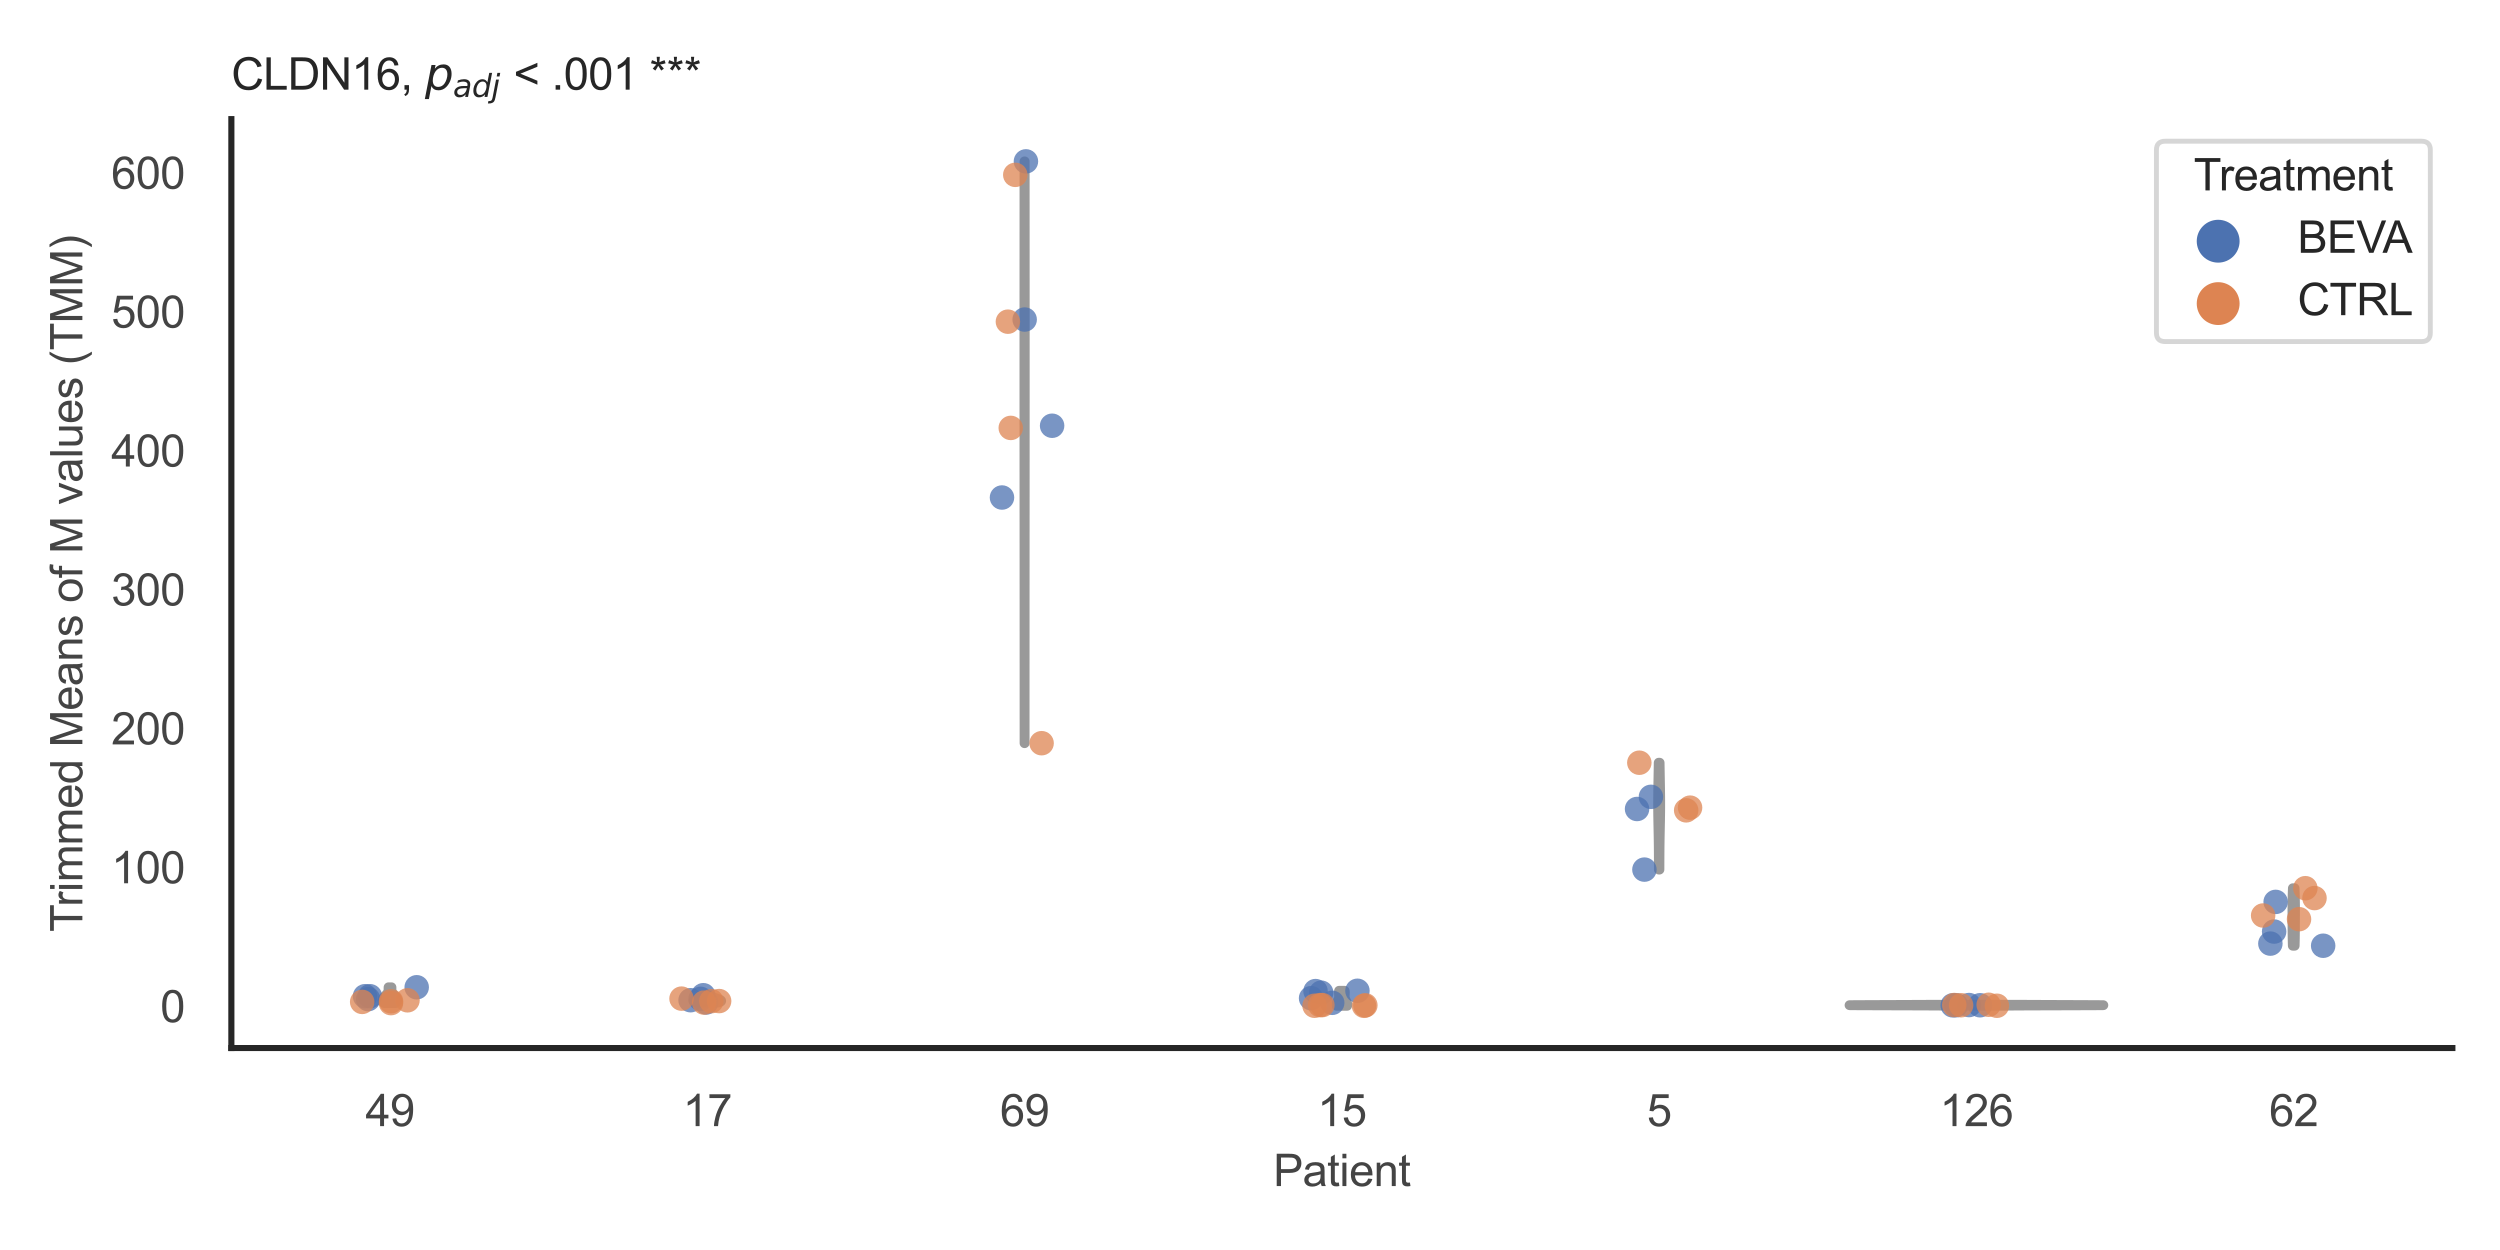 <?xml version="1.0" encoding="utf-8" standalone="no"?>
<!DOCTYPE svg PUBLIC "-//W3C//DTD SVG 1.1//EN"
  "http://www.w3.org/Graphics/SVG/1.1/DTD/svg11.dtd">
<svg xmlns:xlink="http://www.w3.org/1999/xlink" width="510.236pt" height="255.118pt" viewBox="0 0 510.236 255.118" xmlns="http://www.w3.org/2000/svg" version="1.1">
 <defs>
  <style type="text/css">*{stroke-linejoin: round; stroke-linecap: butt}</style>
 </defs>
 <g id="figure_1">
  <g id="patch_1">
   <path d="M 0 255.118 
L 510.236 255.118 
L 510.236 0 
L 0 0 
z
" style="fill: #ffffff"/>
  </g>
  <g id="axes_1">
   <g id="patch_2">
    <path d="M 47.22 213.898 
L 500.516 213.898 
L 500.516 24.32 
L 47.22 24.32 
z
" style="fill: #ffffff"/>
   </g>
   <g id="matplotlib.axis_1">
    <g id="xtick_1">
     <g id="text_1">
      <!-- 49 -->
      <g style="fill: #444444" transform="translate(74.593 229.84)scale(0.09 -0.09)">
       <defs>
        <path id="ArialMT-34" d="M 2069 0 
L 2069 1097 
L 81 1097 
L 81 1613 
L 2172 4581 
L 2631 4581 
L 2631 1613 
L 3250 1613 
L 3250 1097 
L 2631 1097 
L 2631 0 
L 2069 0 
z
M 2069 1613 
L 2069 3678 
L 634 1613 
L 2069 1613 
z
" transform="scale(0.016)"/>
        <path id="ArialMT-39" d="M 350 1059 
L 891 1109 
Q 959 728 1153 556 
Q 1347 384 1650 384 
Q 1909 384 2104 503 
Q 2300 622 2425 820 
Q 2550 1019 2634 1356 
Q 2719 1694 2719 2044 
Q 2719 2081 2716 2156 
Q 2547 1888 2255 1720 
Q 1963 1553 1622 1553 
Q 1053 1553 659 1965 
Q 266 2378 266 3053 
Q 266 3750 677 4175 
Q 1088 4600 1706 4600 
Q 2153 4600 2523 4359 
Q 2894 4119 3086 3673 
Q 3278 3228 3278 2384 
Q 3278 1506 3087 986 
Q 2897 466 2520 194 
Q 2144 -78 1638 -78 
Q 1100 -78 759 220 
Q 419 519 350 1059 
z
M 2653 3081 
Q 2653 3566 2395 3850 
Q 2138 4134 1775 4134 
Q 1400 4134 1122 3828 
Q 844 3522 844 3034 
Q 844 2597 1108 2323 
Q 1372 2050 1759 2050 
Q 2150 2050 2401 2323 
Q 2653 2597 2653 3081 
z
" transform="scale(0.016)"/>
       </defs>
       <use xlink:href="#ArialMT-34"/>
       <use xlink:href="#ArialMT-39" x="55.615"/>
      </g>
     </g>
    </g>
    <g id="xtick_2">
     <g id="text_2">
      <!-- 17 -->
      <g style="fill: #444444" transform="translate(139.35 229.84)scale(0.09 -0.09)">
       <defs>
        <path id="ArialMT-31" d="M 2384 0 
L 1822 0 
L 1822 3584 
Q 1619 3391 1289 3197 
Q 959 3003 697 2906 
L 697 3450 
Q 1169 3672 1522 3987 
Q 1875 4303 2022 4600 
L 2384 4600 
L 2384 0 
z
" transform="scale(0.016)"/>
        <path id="ArialMT-37" d="M 303 3981 
L 303 4522 
L 3269 4522 
L 3269 4084 
Q 2831 3619 2401 2847 
Q 1972 2075 1738 1259 
Q 1569 684 1522 0 
L 944 0 
Q 953 541 1156 1306 
Q 1359 2072 1739 2783 
Q 2119 3494 2547 3981 
L 303 3981 
z
" transform="scale(0.016)"/>
       </defs>
       <use xlink:href="#ArialMT-31"/>
       <use xlink:href="#ArialMT-37" x="55.615"/>
      </g>
     </g>
    </g>
    <g id="xtick_3">
     <g id="text_3">
      <!-- 69 -->
      <g style="fill: #444444" transform="translate(204.107 229.84)scale(0.09 -0.09)">
       <defs>
        <path id="ArialMT-36" d="M 3184 3459 
L 2625 3416 
Q 2550 3747 2413 3897 
Q 2184 4138 1850 4138 
Q 1581 4138 1378 3988 
Q 1113 3794 959 3422 
Q 806 3050 800 2363 
Q 1003 2672 1297 2822 
Q 1591 2972 1913 2972 
Q 2475 2972 2870 2558 
Q 3266 2144 3266 1488 
Q 3266 1056 3080 686 
Q 2894 316 2569 119 
Q 2244 -78 1831 -78 
Q 1128 -78 684 439 
Q 241 956 241 2144 
Q 241 3472 731 4075 
Q 1159 4600 1884 4600 
Q 2425 4600 2770 4297 
Q 3116 3994 3184 3459 
z
M 888 1484 
Q 888 1194 1011 928 
Q 1134 663 1356 523 
Q 1578 384 1822 384 
Q 2178 384 2434 671 
Q 2691 959 2691 1453 
Q 2691 1928 2437 2201 
Q 2184 2475 1800 2475 
Q 1419 2475 1153 2201 
Q 888 1928 888 1484 
z
" transform="scale(0.016)"/>
       </defs>
       <use xlink:href="#ArialMT-36"/>
       <use xlink:href="#ArialMT-39" x="55.615"/>
      </g>
     </g>
    </g>
    <g id="xtick_4">
     <g id="text_4">
      <!-- 15 -->
      <g style="fill: #444444" transform="translate(268.863 229.84)scale(0.09 -0.09)">
       <defs>
        <path id="ArialMT-35" d="M 266 1200 
L 856 1250 
Q 922 819 1161 601 
Q 1400 384 1738 384 
Q 2144 384 2425 690 
Q 2706 997 2706 1503 
Q 2706 1984 2436 2262 
Q 2166 2541 1728 2541 
Q 1456 2541 1237 2417 
Q 1019 2294 894 2097 
L 366 2166 
L 809 4519 
L 3088 4519 
L 3088 3981 
L 1259 3981 
L 1013 2750 
Q 1425 3038 1878 3038 
Q 2478 3038 2890 2622 
Q 3303 2206 3303 1553 
Q 3303 931 2941 478 
Q 2500 -78 1738 -78 
Q 1113 -78 717 272 
Q 322 622 266 1200 
z
" transform="scale(0.016)"/>
       </defs>
       <use xlink:href="#ArialMT-31"/>
       <use xlink:href="#ArialMT-35" x="55.615"/>
      </g>
     </g>
    </g>
    <g id="xtick_5">
     <g id="text_5">
      <!-- 5 -->
      <g style="fill: #444444" transform="translate(336.122 229.84)scale(0.09 -0.09)">
       <use xlink:href="#ArialMT-35"/>
      </g>
     </g>
    </g>
    <g id="xtick_6">
     <g id="text_6">
      <!-- 126 -->
      <g style="fill: #444444" transform="translate(395.874 229.84)scale(0.09 -0.09)">
       <defs>
        <path id="ArialMT-32" d="M 3222 541 
L 3222 0 
L 194 0 
Q 188 203 259 391 
Q 375 700 629 1000 
Q 884 1300 1366 1694 
Q 2113 2306 2375 2664 
Q 2638 3022 2638 3341 
Q 2638 3675 2398 3904 
Q 2159 4134 1775 4134 
Q 1369 4134 1125 3890 
Q 881 3647 878 3216 
L 300 3275 
Q 359 3922 746 4261 
Q 1134 4600 1788 4600 
Q 2447 4600 2831 4234 
Q 3216 3869 3216 3328 
Q 3216 3053 3103 2787 
Q 2991 2522 2730 2228 
Q 2469 1934 1863 1422 
Q 1356 997 1212 845 
Q 1069 694 975 541 
L 3222 541 
z
" transform="scale(0.016)"/>
       </defs>
       <use xlink:href="#ArialMT-31"/>
       <use xlink:href="#ArialMT-32" x="55.615"/>
       <use xlink:href="#ArialMT-36" x="111.23"/>
      </g>
     </g>
    </g>
    <g id="xtick_7">
     <g id="text_7">
      <!-- 62 -->
      <g style="fill: #444444" transform="translate(463.133 229.84)scale(0.09 -0.09)">
       <use xlink:href="#ArialMT-36"/>
       <use xlink:href="#ArialMT-32" x="55.615"/>
      </g>
     </g>
    </g>
    <g id="text_8">
     <!-- Patient -->
     <g style="fill: #444444" transform="translate(259.859 242.071)scale(0.09 -0.09)">
      <defs>
       <path id="ArialMT-50" d="M 494 0 
L 494 4581 
L 2222 4581 
Q 2678 4581 2919 4538 
Q 3256 4481 3484 4323 
Q 3713 4166 3852 3881 
Q 3991 3597 3991 3256 
Q 3991 2672 3619 2267 
Q 3247 1863 2275 1863 
L 1100 1863 
L 1100 0 
L 494 0 
z
M 1100 2403 
L 2284 2403 
Q 2872 2403 3119 2622 
Q 3366 2841 3366 3238 
Q 3366 3525 3220 3729 
Q 3075 3934 2838 4000 
Q 2684 4041 2272 4041 
L 1100 4041 
L 1100 2403 
z
" transform="scale(0.016)"/>
       <path id="ArialMT-61" d="M 2588 409 
Q 2275 144 1986 34 
Q 1697 -75 1366 -75 
Q 819 -75 525 192 
Q 231 459 231 875 
Q 231 1119 342 1320 
Q 453 1522 633 1644 
Q 813 1766 1038 1828 
Q 1203 1872 1538 1913 
Q 2219 1994 2541 2106 
Q 2544 2222 2544 2253 
Q 2544 2597 2384 2738 
Q 2169 2928 1744 2928 
Q 1347 2928 1158 2789 
Q 969 2650 878 2297 
L 328 2372 
Q 403 2725 575 2942 
Q 747 3159 1072 3276 
Q 1397 3394 1825 3394 
Q 2250 3394 2515 3294 
Q 2781 3194 2906 3042 
Q 3031 2891 3081 2659 
Q 3109 2516 3109 2141 
L 3109 1391 
Q 3109 606 3145 398 
Q 3181 191 3288 0 
L 2700 0 
Q 2613 175 2588 409 
z
M 2541 1666 
Q 2234 1541 1622 1453 
Q 1275 1403 1131 1340 
Q 988 1278 909 1158 
Q 831 1038 831 891 
Q 831 666 1001 516 
Q 1172 366 1500 366 
Q 1825 366 2078 508 
Q 2331 650 2450 897 
Q 2541 1088 2541 1459 
L 2541 1666 
z
" transform="scale(0.016)"/>
       <path id="ArialMT-74" d="M 1650 503 
L 1731 6 
Q 1494 -44 1306 -44 
Q 1000 -44 831 53 
Q 663 150 594 308 
Q 525 466 525 972 
L 525 2881 
L 113 2881 
L 113 3319 
L 525 3319 
L 525 4141 
L 1084 4478 
L 1084 3319 
L 1650 3319 
L 1650 2881 
L 1084 2881 
L 1084 941 
Q 1084 700 1114 631 
Q 1144 563 1211 522 
Q 1278 481 1403 481 
Q 1497 481 1650 503 
z
" transform="scale(0.016)"/>
       <path id="ArialMT-69" d="M 425 3934 
L 425 4581 
L 988 4581 
L 988 3934 
L 425 3934 
z
M 425 0 
L 425 3319 
L 988 3319 
L 988 0 
L 425 0 
z
" transform="scale(0.016)"/>
       <path id="ArialMT-65" d="M 2694 1069 
L 3275 997 
Q 3138 488 2766 206 
Q 2394 -75 1816 -75 
Q 1088 -75 661 373 
Q 234 822 234 1631 
Q 234 2469 665 2931 
Q 1097 3394 1784 3394 
Q 2450 3394 2872 2941 
Q 3294 2488 3294 1666 
Q 3294 1616 3291 1516 
L 816 1516 
Q 847 969 1125 678 
Q 1403 388 1819 388 
Q 2128 388 2347 550 
Q 2566 713 2694 1069 
z
M 847 1978 
L 2700 1978 
Q 2663 2397 2488 2606 
Q 2219 2931 1791 2931 
Q 1403 2931 1139 2672 
Q 875 2413 847 1978 
z
" transform="scale(0.016)"/>
       <path id="ArialMT-6e" d="M 422 0 
L 422 3319 
L 928 3319 
L 928 2847 
Q 1294 3394 1984 3394 
Q 2284 3394 2536 3286 
Q 2788 3178 2913 3003 
Q 3038 2828 3088 2588 
Q 3119 2431 3119 2041 
L 3119 0 
L 2556 0 
L 2556 2019 
Q 2556 2363 2490 2533 
Q 2425 2703 2258 2804 
Q 2091 2906 1866 2906 
Q 1506 2906 1245 2678 
Q 984 2450 984 1813 
L 984 0 
L 422 0 
z
" transform="scale(0.016)"/>
      </defs>
      <use xlink:href="#ArialMT-50"/>
      <use xlink:href="#ArialMT-61" x="66.699"/>
      <use xlink:href="#ArialMT-74" x="122.314"/>
      <use xlink:href="#ArialMT-69" x="150.098"/>
      <use xlink:href="#ArialMT-65" x="172.314"/>
      <use xlink:href="#ArialMT-6e" x="227.93"/>
      <use xlink:href="#ArialMT-74" x="283.545"/>
     </g>
    </g>
   </g>
   <g id="matplotlib.axis_2">
    <g id="ytick_1">
     <g id="text_9">
      <!-- 0 -->
      <g style="fill: #444444" transform="translate(32.715 208.621)scale(0.09 -0.09)">
       <defs>
        <path id="ArialMT-30" d="M 266 2259 
Q 266 3072 433 3567 
Q 600 4063 929 4331 
Q 1259 4600 1759 4600 
Q 2128 4600 2406 4451 
Q 2684 4303 2865 4023 
Q 3047 3744 3150 3342 
Q 3253 2941 3253 2259 
Q 3253 1453 3087 958 
Q 2922 463 2592 192 
Q 2263 -78 1759 -78 
Q 1097 -78 719 397 
Q 266 969 266 2259 
z
M 844 2259 
Q 844 1131 1108 757 
Q 1372 384 1759 384 
Q 2147 384 2411 759 
Q 2675 1134 2675 2259 
Q 2675 3391 2411 3762 
Q 2147 4134 1753 4134 
Q 1366 4134 1134 3806 
Q 844 3388 844 2259 
z
" transform="scale(0.016)"/>
       </defs>
       <use xlink:href="#ArialMT-30"/>
      </g>
     </g>
    </g>
    <g id="ytick_2">
     <g id="text_10">
      <!-- 100 -->
      <g style="fill: #444444" transform="translate(22.705 180.271)scale(0.09 -0.09)">
       <use xlink:href="#ArialMT-31"/>
       <use xlink:href="#ArialMT-30" x="55.615"/>
       <use xlink:href="#ArialMT-30" x="111.23"/>
      </g>
     </g>
    </g>
    <g id="ytick_3">
     <g id="text_11">
      <!-- 200 -->
      <g style="fill: #444444" transform="translate(22.705 151.921)scale(0.09 -0.09)">
       <use xlink:href="#ArialMT-32"/>
       <use xlink:href="#ArialMT-30" x="55.615"/>
       <use xlink:href="#ArialMT-30" x="111.23"/>
      </g>
     </g>
    </g>
    <g id="ytick_4">
     <g id="text_12">
      <!-- 300 -->
      <g style="fill: #444444" transform="translate(22.705 123.571)scale(0.09 -0.09)">
       <defs>
        <path id="ArialMT-33" d="M 269 1209 
L 831 1284 
Q 928 806 1161 595 
Q 1394 384 1728 384 
Q 2125 384 2398 659 
Q 2672 934 2672 1341 
Q 2672 1728 2419 1979 
Q 2166 2231 1775 2231 
Q 1616 2231 1378 2169 
L 1441 2663 
Q 1497 2656 1531 2656 
Q 1891 2656 2178 2843 
Q 2466 3031 2466 3422 
Q 2466 3731 2256 3934 
Q 2047 4138 1716 4138 
Q 1388 4138 1169 3931 
Q 950 3725 888 3313 
L 325 3413 
Q 428 3978 793 4289 
Q 1159 4600 1703 4600 
Q 2078 4600 2393 4439 
Q 2709 4278 2876 4000 
Q 3044 3722 3044 3409 
Q 3044 3113 2884 2869 
Q 2725 2625 2413 2481 
Q 2819 2388 3044 2092 
Q 3269 1797 3269 1353 
Q 3269 753 2831 336 
Q 2394 -81 1725 -81 
Q 1122 -81 723 278 
Q 325 638 269 1209 
z
" transform="scale(0.016)"/>
       </defs>
       <use xlink:href="#ArialMT-33"/>
       <use xlink:href="#ArialMT-30" x="55.615"/>
       <use xlink:href="#ArialMT-30" x="111.23"/>
      </g>
     </g>
    </g>
    <g id="ytick_5">
     <g id="text_13">
      <!-- 400 -->
      <g style="fill: #444444" transform="translate(22.705 95.221)scale(0.09 -0.09)">
       <use xlink:href="#ArialMT-34"/>
       <use xlink:href="#ArialMT-30" x="55.615"/>
       <use xlink:href="#ArialMT-30" x="111.23"/>
      </g>
     </g>
    </g>
    <g id="ytick_6">
     <g id="text_14">
      <!-- 500 -->
      <g style="fill: #444444" transform="translate(22.705 66.871)scale(0.09 -0.09)">
       <use xlink:href="#ArialMT-35"/>
       <use xlink:href="#ArialMT-30" x="55.615"/>
       <use xlink:href="#ArialMT-30" x="111.23"/>
      </g>
     </g>
    </g>
    <g id="ytick_7">
     <g id="text_15">
      <!-- 600 -->
      <g style="fill: #444444" transform="translate(22.705 38.521)scale(0.09 -0.09)">
       <use xlink:href="#ArialMT-36"/>
       <use xlink:href="#ArialMT-30" x="55.615"/>
       <use xlink:href="#ArialMT-30" x="111.23"/>
      </g>
     </g>
    </g>
    <g id="text_16">
     <!-- Trimmed Means of M values (TMM) -->
     <g style="fill: #444444" transform="translate(16.811 190.195)rotate(-90)scale(0.09 -0.09)">
      <defs>
       <path id="ArialMT-54" d="M 1659 0 
L 1659 4041 
L 150 4041 
L 150 4581 
L 3781 4581 
L 3781 4041 
L 2266 4041 
L 2266 0 
L 1659 0 
z
" transform="scale(0.016)"/>
       <path id="ArialMT-72" d="M 416 0 
L 416 3319 
L 922 3319 
L 922 2816 
Q 1116 3169 1280 3281 
Q 1444 3394 1641 3394 
Q 1925 3394 2219 3213 
L 2025 2691 
Q 1819 2813 1613 2813 
Q 1428 2813 1281 2702 
Q 1134 2591 1072 2394 
Q 978 2094 978 1738 
L 978 0 
L 416 0 
z
" transform="scale(0.016)"/>
       <path id="ArialMT-6d" d="M 422 0 
L 422 3319 
L 925 3319 
L 925 2853 
Q 1081 3097 1340 3245 
Q 1600 3394 1931 3394 
Q 2300 3394 2536 3241 
Q 2772 3088 2869 2813 
Q 3263 3394 3894 3394 
Q 4388 3394 4653 3120 
Q 4919 2847 4919 2278 
L 4919 0 
L 4359 0 
L 4359 2091 
Q 4359 2428 4304 2576 
Q 4250 2725 4106 2815 
Q 3963 2906 3769 2906 
Q 3419 2906 3187 2673 
Q 2956 2441 2956 1928 
L 2956 0 
L 2394 0 
L 2394 2156 
Q 2394 2531 2256 2718 
Q 2119 2906 1806 2906 
Q 1569 2906 1367 2781 
Q 1166 2656 1075 2415 
Q 984 2175 984 1722 
L 984 0 
L 422 0 
z
" transform="scale(0.016)"/>
       <path id="ArialMT-64" d="M 2575 0 
L 2575 419 
Q 2259 -75 1647 -75 
Q 1250 -75 917 144 
Q 584 363 401 755 
Q 219 1147 219 1656 
Q 219 2153 384 2558 
Q 550 2963 881 3178 
Q 1213 3394 1622 3394 
Q 1922 3394 2156 3267 
Q 2391 3141 2538 2938 
L 2538 4581 
L 3097 4581 
L 3097 0 
L 2575 0 
z
M 797 1656 
Q 797 1019 1065 703 
Q 1334 388 1700 388 
Q 2069 388 2326 689 
Q 2584 991 2584 1609 
Q 2584 2291 2321 2609 
Q 2059 2928 1675 2928 
Q 1300 2928 1048 2622 
Q 797 2316 797 1656 
z
" transform="scale(0.016)"/>
       <path id="ArialMT-20" transform="scale(0.016)"/>
       <path id="ArialMT-4d" d="M 475 0 
L 475 4581 
L 1388 4581 
L 2472 1338 
Q 2622 884 2691 659 
Q 2769 909 2934 1394 
L 4031 4581 
L 4847 4581 
L 4847 0 
L 4263 0 
L 4263 3834 
L 2931 0 
L 2384 0 
L 1059 3900 
L 1059 0 
L 475 0 
z
" transform="scale(0.016)"/>
       <path id="ArialMT-73" d="M 197 991 
L 753 1078 
Q 800 744 1014 566 
Q 1228 388 1613 388 
Q 2000 388 2187 545 
Q 2375 703 2375 916 
Q 2375 1106 2209 1216 
Q 2094 1291 1634 1406 
Q 1016 1563 777 1677 
Q 538 1791 414 1992 
Q 291 2194 291 2438 
Q 291 2659 392 2848 
Q 494 3038 669 3163 
Q 800 3259 1026 3326 
Q 1253 3394 1513 3394 
Q 1903 3394 2198 3281 
Q 2494 3169 2634 2976 
Q 2775 2784 2828 2463 
L 2278 2388 
Q 2241 2644 2061 2787 
Q 1881 2931 1553 2931 
Q 1166 2931 1000 2803 
Q 834 2675 834 2503 
Q 834 2394 903 2306 
Q 972 2216 1119 2156 
Q 1203 2125 1616 2013 
Q 2213 1853 2448 1751 
Q 2684 1650 2818 1456 
Q 2953 1263 2953 975 
Q 2953 694 2789 445 
Q 2625 197 2315 61 
Q 2006 -75 1616 -75 
Q 969 -75 630 194 
Q 291 463 197 991 
z
" transform="scale(0.016)"/>
       <path id="ArialMT-6f" d="M 213 1659 
Q 213 2581 725 3025 
Q 1153 3394 1769 3394 
Q 2453 3394 2887 2945 
Q 3322 2497 3322 1706 
Q 3322 1066 3130 698 
Q 2938 331 2570 128 
Q 2203 -75 1769 -75 
Q 1072 -75 642 372 
Q 213 819 213 1659 
z
M 791 1659 
Q 791 1022 1069 705 
Q 1347 388 1769 388 
Q 2188 388 2466 706 
Q 2744 1025 2744 1678 
Q 2744 2294 2464 2611 
Q 2184 2928 1769 2928 
Q 1347 2928 1069 2612 
Q 791 2297 791 1659 
z
" transform="scale(0.016)"/>
       <path id="ArialMT-66" d="M 556 0 
L 556 2881 
L 59 2881 
L 59 3319 
L 556 3319 
L 556 3672 
Q 556 4006 616 4169 
Q 697 4388 901 4523 
Q 1106 4659 1475 4659 
Q 1713 4659 2000 4603 
L 1916 4113 
Q 1741 4144 1584 4144 
Q 1328 4144 1222 4034 
Q 1116 3925 1116 3625 
L 1116 3319 
L 1763 3319 
L 1763 2881 
L 1116 2881 
L 1116 0 
L 556 0 
z
" transform="scale(0.016)"/>
       <path id="ArialMT-76" d="M 1344 0 
L 81 3319 
L 675 3319 
L 1388 1331 
Q 1503 1009 1600 663 
Q 1675 925 1809 1294 
L 2547 3319 
L 3125 3319 
L 1869 0 
L 1344 0 
z
" transform="scale(0.016)"/>
       <path id="ArialMT-6c" d="M 409 0 
L 409 4581 
L 972 4581 
L 972 0 
L 409 0 
z
" transform="scale(0.016)"/>
       <path id="ArialMT-75" d="M 2597 0 
L 2597 488 
Q 2209 -75 1544 -75 
Q 1250 -75 995 37 
Q 741 150 617 320 
Q 494 491 444 738 
Q 409 903 409 1263 
L 409 3319 
L 972 3319 
L 972 1478 
Q 972 1038 1006 884 
Q 1059 663 1231 536 
Q 1403 409 1656 409 
Q 1909 409 2131 539 
Q 2353 669 2445 892 
Q 2538 1116 2538 1541 
L 2538 3319 
L 3100 3319 
L 3100 0 
L 2597 0 
z
" transform="scale(0.016)"/>
       <path id="ArialMT-28" d="M 1497 -1347 
Q 1031 -759 709 28 
Q 388 816 388 1659 
Q 388 2403 628 3084 
Q 909 3875 1497 4659 
L 1900 4659 
Q 1522 4009 1400 3731 
Q 1209 3300 1100 2831 
Q 966 2247 966 1656 
Q 966 153 1900 -1347 
L 1497 -1347 
z
" transform="scale(0.016)"/>
       <path id="ArialMT-29" d="M 791 -1347 
L 388 -1347 
Q 1322 153 1322 1656 
Q 1322 2244 1188 2822 
Q 1081 3291 891 3722 
Q 769 4003 388 4659 
L 791 4659 
Q 1378 3875 1659 3084 
Q 1900 2403 1900 1659 
Q 1900 816 1576 28 
Q 1253 -759 791 -1347 
z
" transform="scale(0.016)"/>
      </defs>
      <use xlink:href="#ArialMT-54"/>
      <use xlink:href="#ArialMT-72" x="57.334"/>
      <use xlink:href="#ArialMT-69" x="90.635"/>
      <use xlink:href="#ArialMT-6d" x="112.852"/>
      <use xlink:href="#ArialMT-6d" x="196.152"/>
      <use xlink:href="#ArialMT-65" x="279.453"/>
      <use xlink:href="#ArialMT-64" x="335.068"/>
      <use xlink:href="#ArialMT-20" x="390.684"/>
      <use xlink:href="#ArialMT-4d" x="418.467"/>
      <use xlink:href="#ArialMT-65" x="501.768"/>
      <use xlink:href="#ArialMT-61" x="557.383"/>
      <use xlink:href="#ArialMT-6e" x="612.998"/>
      <use xlink:href="#ArialMT-73" x="668.613"/>
      <use xlink:href="#ArialMT-20" x="718.613"/>
      <use xlink:href="#ArialMT-6f" x="746.396"/>
      <use xlink:href="#ArialMT-66" x="802.012"/>
      <use xlink:href="#ArialMT-20" x="829.795"/>
      <use xlink:href="#ArialMT-4d" x="857.578"/>
      <use xlink:href="#ArialMT-20" x="940.879"/>
      <use xlink:href="#ArialMT-76" x="968.662"/>
      <use xlink:href="#ArialMT-61" x="1018.662"/>
      <use xlink:href="#ArialMT-6c" x="1074.277"/>
      <use xlink:href="#ArialMT-75" x="1096.494"/>
      <use xlink:href="#ArialMT-65" x="1152.109"/>
      <use xlink:href="#ArialMT-73" x="1207.725"/>
      <use xlink:href="#ArialMT-20" x="1257.725"/>
      <use xlink:href="#ArialMT-28" x="1285.508"/>
      <use xlink:href="#ArialMT-54" x="1318.809"/>
      <use xlink:href="#ArialMT-4d" x="1379.893"/>
      <use xlink:href="#ArialMT-4d" x="1463.193"/>
      <use xlink:href="#ArialMT-29" x="1546.494"/>
     </g>
    </g>
   </g>
   <g id="PolyCollection_1">
    <defs>
     <path id="mc70a477870" d="M 80.773 -50.385 
L 78.423 -50.385 
L 78.391 -50.417 
L 78.359 -50.45 
L 78.329 -50.483 
L 78.3 -50.516 
L 78.272 -50.548 
L 78.247 -50.581 
L 78.222 -50.614 
L 78.2 -50.646 
L 78.179 -50.679 
L 78.16 -50.712 
L 78.143 -50.745 
L 78.128 -50.777 
L 78.115 -50.81 
L 78.104 -50.843 
L 78.096 -50.875 
L 78.089 -50.908 
L 78.084 -50.941 
L 78.081 -50.973 
L 78.08 -51.006 
L 78.081 -51.039 
L 78.084 -51.072 
L 78.089 -51.104 
L 78.095 -51.137 
L 78.104 -51.17 
L 78.114 -51.202 
L 78.126 -51.235 
L 78.14 -51.268 
L 78.155 -51.301 
L 78.171 -51.333 
L 78.189 -51.366 
L 78.209 -51.399 
L 78.229 -51.431 
L 78.251 -51.464 
L 78.274 -51.497 
L 78.298 -51.53 
L 78.323 -51.562 
L 78.349 -51.595 
L 78.376 -51.628 
L 78.403 -51.66 
L 78.431 -51.693 
L 78.46 -51.726 
L 78.489 -51.758 
L 78.518 -51.791 
L 78.548 -51.824 
L 78.578 -51.857 
L 78.609 -51.889 
L 78.639 -51.922 
L 78.67 -51.955 
L 78.7 -51.987 
L 78.73 -52.02 
L 78.76 -52.053 
L 78.79 -52.086 
L 78.819 -52.118 
L 78.848 -52.151 
L 78.877 -52.184 
L 78.905 -52.216 
L 78.932 -52.249 
L 78.958 -52.282 
L 78.984 -52.315 
L 79.008 -52.347 
L 79.032 -52.38 
L 79.055 -52.413 
L 79.077 -52.445 
L 79.098 -52.478 
L 79.118 -52.511 
L 79.136 -52.544 
L 79.154 -52.576 
L 79.17 -52.609 
L 79.185 -52.642 
L 79.2 -52.674 
L 79.213 -52.707 
L 79.224 -52.74 
L 79.235 -52.772 
L 79.245 -52.805 
L 79.254 -52.838 
L 79.261 -52.871 
L 79.268 -52.903 
L 79.274 -52.936 
L 79.279 -52.969 
L 79.283 -53.001 
L 79.286 -53.034 
L 79.289 -53.067 
L 79.291 -53.1 
L 79.293 -53.132 
L 79.294 -53.165 
L 79.295 -53.198 
L 79.296 -53.23 
L 79.296 -53.263 
L 79.296 -53.296 
L 79.296 -53.329 
L 79.296 -53.361 
L 79.296 -53.394 
L 79.297 -53.427 
L 79.297 -53.459 
L 79.298 -53.492 
L 79.299 -53.525 
L 79.3 -53.557 
L 79.301 -53.59 
L 79.303 -53.623 
L 79.893 -53.623 
L 79.893 -53.623 
L 79.895 -53.59 
L 79.897 -53.557 
L 79.898 -53.525 
L 79.899 -53.492 
L 79.899 -53.459 
L 79.9 -53.427 
L 79.9 -53.394 
L 79.9 -53.361 
L 79.9 -53.329 
L 79.9 -53.296 
L 79.901 -53.263 
L 79.901 -53.23 
L 79.902 -53.198 
L 79.902 -53.165 
L 79.904 -53.132 
L 79.905 -53.1 
L 79.908 -53.067 
L 79.91 -53.034 
L 79.914 -53.001 
L 79.918 -52.969 
L 79.923 -52.936 
L 79.929 -52.903 
L 79.935 -52.871 
L 79.943 -52.838 
L 79.952 -52.805 
L 79.961 -52.772 
L 79.972 -52.74 
L 79.984 -52.707 
L 79.997 -52.674 
L 80.011 -52.642 
L 80.026 -52.609 
L 80.043 -52.576 
L 80.06 -52.544 
L 80.079 -52.511 
L 80.099 -52.478 
L 80.12 -52.445 
L 80.142 -52.413 
L 80.164 -52.38 
L 80.188 -52.347 
L 80.213 -52.315 
L 80.239 -52.282 
L 80.265 -52.249 
L 80.292 -52.216 
L 80.32 -52.184 
L 80.348 -52.151 
L 80.377 -52.118 
L 80.407 -52.086 
L 80.436 -52.053 
L 80.466 -52.02 
L 80.497 -51.987 
L 80.527 -51.955 
L 80.557 -51.922 
L 80.588 -51.889 
L 80.618 -51.857 
L 80.648 -51.824 
L 80.678 -51.791 
L 80.708 -51.758 
L 80.737 -51.726 
L 80.765 -51.693 
L 80.794 -51.66 
L 80.821 -51.628 
L 80.848 -51.595 
L 80.873 -51.562 
L 80.898 -51.53 
L 80.922 -51.497 
L 80.945 -51.464 
L 80.967 -51.431 
L 80.988 -51.399 
L 81.007 -51.366 
L 81.025 -51.333 
L 81.042 -51.301 
L 81.057 -51.268 
L 81.07 -51.235 
L 81.082 -51.202 
L 81.093 -51.17 
L 81.101 -51.137 
L 81.108 -51.104 
L 81.113 -51.072 
L 81.116 -51.039 
L 81.117 -51.006 
L 81.116 -50.973 
L 81.113 -50.941 
L 81.108 -50.908 
L 81.101 -50.875 
L 81.092 -50.843 
L 81.081 -50.81 
L 81.068 -50.777 
L 81.053 -50.745 
L 81.036 -50.712 
L 81.017 -50.679 
L 80.997 -50.646 
L 80.974 -50.614 
L 80.95 -50.581 
L 80.924 -50.548 
L 80.897 -50.516 
L 80.868 -50.483 
L 80.838 -50.45 
L 80.806 -50.417 
L 80.773 -50.385 
z
" style="stroke: #999999; stroke-width: 2"/>
    </defs>
    <g clip-path="url(#p8a769e909b)">
     <use xlink:href="#mc70a477870" x="0" y="255.118" style="fill: #ffffff; stroke: #999999; stroke-width: 2"/>
    </g>
   </g>
   <g id="PolyCollection_2">
    <defs>
     <path id="m29d566d1e4" d="M 146.534 -50.495 
L 142.176 -50.495 
L 142.122 -50.51 
L 142.07 -50.525 
L 142.02 -50.54 
L 141.972 -50.555 
L 141.926 -50.571 
L 141.882 -50.586 
L 141.841 -50.601 
L 141.801 -50.616 
L 141.764 -50.631 
L 141.73 -50.647 
L 141.698 -50.662 
L 141.669 -50.677 
L 141.643 -50.692 
L 141.619 -50.707 
L 141.597 -50.723 
L 141.579 -50.738 
L 141.563 -50.753 
L 141.549 -50.768 
L 141.538 -50.783 
L 141.53 -50.799 
L 141.525 -50.814 
L 141.522 -50.829 
L 141.521 -50.844 
L 141.523 -50.859 
L 141.527 -50.875 
L 141.533 -50.89 
L 141.542 -50.905 
L 141.553 -50.92 
L 141.566 -50.935 
L 141.581 -50.951 
L 141.599 -50.966 
L 141.618 -50.981 
L 141.639 -50.996 
L 141.662 -51.011 
L 141.686 -51.027 
L 141.713 -51.042 
L 141.741 -51.057 
L 141.77 -51.072 
L 141.801 -51.087 
L 141.834 -51.103 
L 141.868 -51.118 
L 141.904 -51.133 
L 141.94 -51.148 
L 141.978 -51.163 
L 142.017 -51.179 
L 142.057 -51.194 
L 142.098 -51.209 
L 142.14 -51.224 
L 142.183 -51.239 
L 142.226 -51.255 
L 142.271 -51.27 
L 142.315 -51.285 
L 142.361 -51.3 
L 142.406 -51.315 
L 142.452 -51.33 
L 142.498 -51.346 
L 142.544 -51.361 
L 142.59 -51.376 
L 142.636 -51.391 
L 142.681 -51.406 
L 142.727 -51.422 
L 142.771 -51.437 
L 142.815 -51.452 
L 142.859 -51.467 
L 142.901 -51.482 
L 142.943 -51.498 
L 142.983 -51.513 
L 143.022 -51.528 
L 143.061 -51.543 
L 143.098 -51.558 
L 143.133 -51.574 
L 143.168 -51.589 
L 143.201 -51.604 
L 143.232 -51.619 
L 143.262 -51.634 
L 143.291 -51.65 
L 143.318 -51.665 
L 143.343 -51.68 
L 143.368 -51.695 
L 143.39 -51.71 
L 143.412 -51.726 
L 143.432 -51.741 
L 143.451 -51.756 
L 143.469 -51.771 
L 143.486 -51.786 
L 143.502 -51.802 
L 143.516 -51.817 
L 143.531 -51.832 
L 143.544 -51.847 
L 143.557 -51.862 
L 143.569 -51.878 
L 143.581 -51.893 
L 143.593 -51.908 
L 143.604 -51.923 
L 143.615 -51.938 
L 143.627 -51.954 
L 143.638 -51.969 
L 143.649 -51.984 
L 143.661 -51.999 
L 145.049 -51.999 
L 145.049 -51.999 
L 145.06 -51.984 
L 145.072 -51.969 
L 145.083 -51.954 
L 145.094 -51.938 
L 145.106 -51.923 
L 145.117 -51.908 
L 145.129 -51.893 
L 145.141 -51.878 
L 145.153 -51.862 
L 145.166 -51.847 
L 145.179 -51.832 
L 145.193 -51.817 
L 145.208 -51.802 
L 145.224 -51.786 
L 145.241 -51.771 
L 145.259 -51.756 
L 145.278 -51.741 
L 145.298 -51.726 
L 145.319 -51.71 
L 145.342 -51.695 
L 145.366 -51.68 
L 145.392 -51.665 
L 145.419 -51.65 
L 145.448 -51.634 
L 145.478 -51.619 
L 145.509 -51.604 
L 145.542 -51.589 
L 145.576 -51.574 
L 145.612 -51.558 
L 145.649 -51.543 
L 145.687 -51.528 
L 145.727 -51.513 
L 145.767 -51.498 
L 145.809 -51.482 
L 145.851 -51.467 
L 145.895 -51.452 
L 145.939 -51.437 
L 145.983 -51.422 
L 146.028 -51.406 
L 146.074 -51.391 
L 146.12 -51.376 
L 146.166 -51.361 
L 146.212 -51.346 
L 146.258 -51.33 
L 146.304 -51.315 
L 146.349 -51.3 
L 146.394 -51.285 
L 146.439 -51.27 
L 146.483 -51.255 
L 146.527 -51.239 
L 146.57 -51.224 
L 146.612 -51.209 
L 146.653 -51.194 
L 146.693 -51.179 
L 146.732 -51.163 
L 146.77 -51.148 
L 146.806 -51.133 
L 146.842 -51.118 
L 146.876 -51.103 
L 146.908 -51.087 
L 146.939 -51.072 
L 146.969 -51.057 
L 146.997 -51.042 
L 147.024 -51.027 
L 147.048 -51.011 
L 147.071 -50.996 
L 147.092 -50.981 
L 147.111 -50.966 
L 147.128 -50.951 
L 147.144 -50.935 
L 147.157 -50.92 
L 147.168 -50.905 
L 147.176 -50.89 
L 147.183 -50.875 
L 147.187 -50.859 
L 147.189 -50.844 
L 147.188 -50.829 
L 147.185 -50.814 
L 147.18 -50.799 
L 147.171 -50.783 
L 147.161 -50.768 
L 147.147 -50.753 
L 147.131 -50.738 
L 147.113 -50.723 
L 147.091 -50.707 
L 147.067 -50.692 
L 147.041 -50.677 
L 147.011 -50.662 
L 146.98 -50.647 
L 146.945 -50.631 
L 146.909 -50.616 
L 146.869 -50.601 
L 146.828 -50.586 
L 146.784 -50.571 
L 146.738 -50.555 
L 146.69 -50.54 
L 146.639 -50.525 
L 146.587 -50.51 
L 146.534 -50.495 
z
" style="stroke: #999999; stroke-width: 2"/>
    </defs>
    <g clip-path="url(#p8a769e909b)">
     <use xlink:href="#m29d566d1e4" x="0" y="255.118" style="fill: #ffffff; stroke: #999999; stroke-width: 2"/>
    </g>
   </g>
   <g id="PolyCollection_3">
    <defs>
     <path id="m8c4c8fdd15" d="M 209.121 -103.435 
L 209.102 -103.435 
L 209.102 -104.635 
L 209.102 -105.834 
L 209.102 -107.034 
L 209.102 -108.233 
L 209.101 -109.433 
L 209.101 -110.632 
L 209.101 -111.832 
L 209.101 -113.031 
L 209.101 -114.23 
L 209.1 -115.43 
L 209.1 -116.629 
L 209.1 -117.829 
L 209.1 -119.028 
L 209.099 -120.228 
L 209.099 -121.427 
L 209.099 -122.627 
L 209.099 -123.826 
L 209.098 -125.026 
L 209.098 -126.225 
L 209.097 -127.424 
L 209.097 -128.624 
L 209.097 -129.823 
L 209.096 -131.023 
L 209.096 -132.222 
L 209.095 -133.422 
L 209.095 -134.621 
L 209.094 -135.821 
L 209.093 -137.02 
L 209.093 -138.219 
L 209.092 -139.419 
L 209.092 -140.618 
L 209.091 -141.818 
L 209.09 -143.017 
L 209.09 -144.217 
L 209.089 -145.416 
L 209.088 -146.616 
L 209.088 -147.815 
L 209.087 -149.015 
L 209.086 -150.214 
L 209.085 -151.413 
L 209.085 -152.613 
L 209.084 -153.812 
L 209.083 -155.012 
L 209.083 -156.211 
L 209.082 -157.411 
L 209.082 -158.61 
L 209.081 -159.81 
L 209.08 -161.009 
L 209.08 -162.208 
L 209.079 -163.408 
L 209.079 -164.607 
L 209.078 -165.807 
L 209.078 -167.006 
L 209.078 -168.206 
L 209.077 -169.405 
L 209.077 -170.605 
L 209.077 -171.804 
L 209.076 -173.003 
L 209.076 -174.203 
L 209.076 -175.402 
L 209.076 -176.602 
L 209.076 -177.801 
L 209.076 -179.001 
L 209.076 -180.2 
L 209.076 -181.4 
L 209.076 -182.599 
L 209.076 -183.799 
L 209.076 -184.998 
L 209.076 -186.197 
L 209.076 -187.397 
L 209.076 -188.596 
L 209.076 -189.796 
L 209.076 -190.995 
L 209.077 -192.195 
L 209.077 -193.394 
L 209.077 -194.594 
L 209.078 -195.793 
L 209.078 -196.992 
L 209.078 -198.192 
L 209.079 -199.391 
L 209.079 -200.591 
L 209.079 -201.79 
L 209.08 -202.99 
L 209.08 -204.189 
L 209.081 -205.389 
L 209.081 -206.588 
L 209.082 -207.788 
L 209.082 -208.987 
L 209.083 -210.186 
L 209.083 -211.386 
L 209.084 -212.585 
L 209.084 -213.785 
L 209.085 -214.984 
L 209.085 -216.184 
L 209.086 -217.383 
L 209.086 -218.583 
L 209.087 -219.782 
L 209.088 -220.981 
L 209.088 -222.181 
L 209.135 -222.181 
L 209.135 -222.181 
L 209.135 -220.981 
L 209.136 -219.782 
L 209.137 -218.583 
L 209.137 -217.383 
L 209.138 -216.184 
L 209.138 -214.984 
L 209.139 -213.785 
L 209.139 -212.585 
L 209.14 -211.386 
L 209.14 -210.186 
L 209.141 -208.987 
L 209.141 -207.788 
L 209.142 -206.588 
L 209.142 -205.389 
L 209.143 -204.189 
L 209.143 -202.99 
L 209.144 -201.79 
L 209.144 -200.591 
L 209.144 -199.391 
L 209.145 -198.192 
L 209.145 -196.992 
L 209.145 -195.793 
L 209.146 -194.594 
L 209.146 -193.394 
L 209.146 -192.195 
L 209.147 -190.995 
L 209.147 -189.796 
L 209.147 -188.596 
L 209.147 -187.397 
L 209.147 -186.197 
L 209.147 -184.998 
L 209.147 -183.799 
L 209.147 -182.599 
L 209.147 -181.4 
L 209.147 -180.2 
L 209.147 -179.001 
L 209.147 -177.801 
L 209.147 -176.602 
L 209.147 -175.402 
L 209.147 -174.203 
L 209.147 -173.003 
L 209.146 -171.804 
L 209.146 -170.605 
L 209.146 -169.405 
L 209.145 -168.206 
L 209.145 -167.006 
L 209.145 -165.807 
L 209.144 -164.607 
L 209.144 -163.408 
L 209.143 -162.208 
L 209.143 -161.009 
L 209.142 -159.81 
L 209.141 -158.61 
L 209.141 -157.411 
L 209.14 -156.211 
L 209.14 -155.012 
L 209.139 -153.812 
L 209.138 -152.613 
L 209.138 -151.413 
L 209.137 -150.214 
L 209.136 -149.015 
L 209.135 -147.815 
L 209.135 -146.616 
L 209.134 -145.416 
L 209.133 -144.217 
L 209.133 -143.017 
L 209.132 -141.818 
L 209.131 -140.618 
L 209.131 -139.419 
L 209.13 -138.219 
L 209.13 -137.02 
L 209.129 -135.821 
L 209.128 -134.621 
L 209.128 -133.422 
L 209.127 -132.222 
L 209.127 -131.023 
L 209.126 -129.823 
L 209.126 -128.624 
L 209.126 -127.424 
L 209.125 -126.225 
L 209.125 -125.026 
L 209.124 -123.826 
L 209.124 -122.627 
L 209.124 -121.427 
L 209.124 -120.228 
L 209.123 -119.028 
L 209.123 -117.829 
L 209.123 -116.629 
L 209.123 -115.43 
L 209.122 -114.23 
L 209.122 -113.031 
L 209.122 -111.832 
L 209.122 -110.632 
L 209.122 -109.433 
L 209.121 -108.233 
L 209.121 -107.034 
L 209.121 -105.834 
L 209.121 -104.635 
L 209.121 -103.435 
z
" style="stroke: #999999; stroke-width: 2"/>
    </defs>
    <g clip-path="url(#p8a769e909b)">
     <use xlink:href="#m8c4c8fdd15" x="0" y="255.118" style="fill: #ffffff; stroke: #999999; stroke-width: 2"/>
    </g>
   </g>
   <g id="PolyCollection_4">
    <defs>
     <path id="me7eda4e56c" d="M 274.949 -49.837 
L 272.788 -49.837 
L 272.779 -49.868 
L 272.771 -49.899 
L 272.764 -49.93 
L 272.759 -49.961 
L 272.755 -49.992 
L 272.752 -50.023 
L 272.751 -50.054 
L 272.75 -50.085 
L 272.751 -50.116 
L 272.753 -50.147 
L 272.756 -50.178 
L 272.761 -50.209 
L 272.766 -50.24 
L 272.773 -50.271 
L 272.78 -50.302 
L 272.789 -50.333 
L 272.799 -50.364 
L 272.809 -50.395 
L 272.82 -50.426 
L 272.832 -50.457 
L 272.845 -50.488 
L 272.858 -50.519 
L 272.872 -50.55 
L 272.887 -50.581 
L 272.901 -50.612 
L 272.917 -50.643 
L 272.932 -50.674 
L 272.948 -50.705 
L 272.964 -50.736 
L 272.98 -50.767 
L 272.996 -50.798 
L 273.012 -50.829 
L 273.029 -50.86 
L 273.045 -50.891 
L 273.06 -50.922 
L 273.076 -50.953 
L 273.091 -50.984 
L 273.106 -51.015 
L 273.121 -51.046 
L 273.135 -51.077 
L 273.149 -51.108 
L 273.162 -51.139 
L 273.175 -51.17 
L 273.187 -51.201 
L 273.198 -51.232 
L 273.209 -51.263 
L 273.22 -51.294 
L 273.229 -51.325 
L 273.239 -51.356 
L 273.247 -51.387 
L 273.255 -51.418 
L 273.262 -51.449 
L 273.268 -51.48 
L 273.274 -51.511 
L 273.279 -51.542 
L 273.284 -51.573 
L 273.288 -51.604 
L 273.291 -51.635 
L 273.294 -51.666 
L 273.296 -51.697 
L 273.298 -51.728 
L 273.299 -51.759 
L 273.3 -51.79 
L 273.3 -51.821 
L 273.3 -51.852 
L 273.299 -51.883 
L 273.298 -51.914 
L 273.297 -51.945 
L 273.295 -51.976 
L 273.293 -52.007 
L 273.291 -52.038 
L 273.289 -52.069 
L 273.286 -52.1 
L 273.284 -52.131 
L 273.281 -52.163 
L 273.279 -52.194 
L 273.277 -52.225 
L 273.274 -52.256 
L 273.272 -52.287 
L 273.27 -52.318 
L 273.268 -52.349 
L 273.266 -52.38 
L 273.265 -52.411 
L 273.264 -52.442 
L 273.263 -52.473 
L 273.262 -52.504 
L 273.262 -52.535 
L 273.263 -52.566 
L 273.264 -52.597 
L 273.265 -52.628 
L 273.267 -52.659 
L 273.269 -52.69 
L 273.272 -52.721 
L 273.275 -52.752 
L 273.279 -52.783 
L 273.283 -52.814 
L 273.288 -52.845 
L 273.293 -52.876 
L 273.299 -52.907 
L 274.437 -52.907 
L 274.437 -52.907 
L 274.443 -52.876 
L 274.448 -52.845 
L 274.453 -52.814 
L 274.457 -52.783 
L 274.461 -52.752 
L 274.465 -52.721 
L 274.467 -52.69 
L 274.47 -52.659 
L 274.471 -52.628 
L 274.473 -52.597 
L 274.473 -52.566 
L 274.474 -52.535 
L 274.474 -52.504 
L 274.473 -52.473 
L 274.473 -52.442 
L 274.471 -52.411 
L 274.47 -52.38 
L 274.468 -52.349 
L 274.466 -52.318 
L 274.464 -52.287 
L 274.462 -52.256 
L 274.46 -52.225 
L 274.457 -52.194 
L 274.455 -52.163 
L 274.452 -52.131 
L 274.45 -52.1 
L 274.447 -52.069 
L 274.445 -52.038 
L 274.443 -52.007 
L 274.441 -51.976 
L 274.44 -51.945 
L 274.438 -51.914 
L 274.437 -51.883 
L 274.437 -51.852 
L 274.436 -51.821 
L 274.437 -51.79 
L 274.437 -51.759 
L 274.438 -51.728 
L 274.44 -51.697 
L 274.442 -51.666 
L 274.445 -51.635 
L 274.448 -51.604 
L 274.452 -51.573 
L 274.457 -51.542 
L 274.462 -51.511 
L 274.468 -51.48 
L 274.474 -51.449 
L 274.481 -51.418 
L 274.489 -51.387 
L 274.498 -51.356 
L 274.507 -51.325 
L 274.516 -51.294 
L 274.527 -51.263 
L 274.538 -51.232 
L 274.549 -51.201 
L 274.562 -51.17 
L 274.574 -51.139 
L 274.588 -51.108 
L 274.601 -51.077 
L 274.615 -51.046 
L 274.63 -51.015 
L 274.645 -50.984 
L 274.66 -50.953 
L 274.676 -50.922 
L 274.692 -50.891 
L 274.708 -50.86 
L 274.724 -50.829 
L 274.74 -50.798 
L 274.756 -50.767 
L 274.772 -50.736 
L 274.788 -50.705 
L 274.804 -50.674 
L 274.82 -50.643 
L 274.835 -50.612 
L 274.85 -50.581 
L 274.864 -50.55 
L 274.878 -50.519 
L 274.891 -50.488 
L 274.904 -50.457 
L 274.916 -50.426 
L 274.927 -50.395 
L 274.938 -50.364 
L 274.947 -50.333 
L 274.956 -50.302 
L 274.963 -50.271 
L 274.97 -50.24 
L 274.975 -50.209 
L 274.98 -50.178 
L 274.983 -50.147 
L 274.985 -50.116 
L 274.986 -50.085 
L 274.986 -50.054 
L 274.984 -50.023 
L 274.981 -49.992 
L 274.977 -49.961 
L 274.972 -49.93 
L 274.965 -49.899 
L 274.958 -49.868 
L 274.949 -49.837 
z
" style="stroke: #999999; stroke-width: 2"/>
    </defs>
    <g clip-path="url(#p8a769e909b)">
     <use xlink:href="#me7eda4e56c" x="0" y="255.118" style="fill: #ffffff; stroke: #999999; stroke-width: 2"/>
    </g>
   </g>
   <g id="PolyCollection_5">
    <defs>
     <path id="m520d608d3c" d="M 338.683 -77.636 
L 338.566 -77.636 
L 338.565 -77.856 
L 338.564 -78.076 
L 338.564 -78.297 
L 338.563 -78.517 
L 338.562 -78.737 
L 338.561 -78.958 
L 338.56 -79.178 
L 338.56 -79.399 
L 338.559 -79.619 
L 338.558 -79.839 
L 338.557 -80.06 
L 338.556 -80.28 
L 338.554 -80.5 
L 338.553 -80.721 
L 338.552 -80.941 
L 338.55 -81.161 
L 338.549 -81.382 
L 338.547 -81.602 
L 338.545 -81.822 
L 338.543 -82.043 
L 338.541 -82.263 
L 338.538 -82.484 
L 338.535 -82.704 
L 338.533 -82.924 
L 338.53 -83.145 
L 338.527 -83.365 
L 338.523 -83.585 
L 338.52 -83.806 
L 338.516 -84.026 
L 338.513 -84.246 
L 338.509 -84.467 
L 338.505 -84.687 
L 338.501 -84.907 
L 338.496 -85.128 
L 338.492 -85.348 
L 338.488 -85.569 
L 338.483 -85.789 
L 338.479 -86.009 
L 338.474 -86.23 
L 338.469 -86.45 
L 338.465 -86.67 
L 338.46 -86.891 
L 338.456 -87.111 
L 338.452 -87.331 
L 338.448 -87.552 
L 338.444 -87.772 
L 338.44 -87.993 
L 338.436 -88.213 
L 338.432 -88.433 
L 338.429 -88.654 
L 338.426 -88.874 
L 338.423 -89.094 
L 338.421 -89.315 
L 338.418 -89.535 
L 338.417 -89.755 
L 338.415 -89.976 
L 338.413 -90.196 
L 338.412 -90.416 
L 338.412 -90.637 
L 338.411 -90.857 
L 338.411 -91.078 
L 338.411 -91.298 
L 338.412 -91.518 
L 338.413 -91.739 
L 338.414 -91.959 
L 338.415 -92.179 
L 338.417 -92.4 
L 338.419 -92.62 
L 338.421 -92.84 
L 338.424 -93.061 
L 338.426 -93.281 
L 338.429 -93.502 
L 338.432 -93.722 
L 338.435 -93.942 
L 338.439 -94.163 
L 338.442 -94.383 
L 338.446 -94.603 
L 338.45 -94.824 
L 338.453 -95.044 
L 338.457 -95.264 
L 338.461 -95.485 
L 338.465 -95.705 
L 338.469 -95.925 
L 338.473 -96.146 
L 338.477 -96.366 
L 338.481 -96.587 
L 338.485 -96.807 
L 338.489 -97.027 
L 338.493 -97.248 
L 338.497 -97.468 
L 338.501 -97.688 
L 338.505 -97.909 
L 338.509 -98.129 
L 338.512 -98.349 
L 338.516 -98.57 
L 338.519 -98.79 
L 338.523 -99.011 
L 338.526 -99.231 
L 338.53 -99.451 
L 338.72 -99.451 
L 338.72 -99.451 
L 338.723 -99.231 
L 338.727 -99.011 
L 338.73 -98.79 
L 338.734 -98.57 
L 338.737 -98.349 
L 338.741 -98.129 
L 338.745 -97.909 
L 338.748 -97.688 
L 338.752 -97.468 
L 338.756 -97.248 
L 338.76 -97.027 
L 338.764 -96.807 
L 338.768 -96.587 
L 338.772 -96.366 
L 338.776 -96.146 
L 338.78 -95.925 
L 338.784 -95.705 
L 338.788 -95.485 
L 338.792 -95.264 
L 338.796 -95.044 
L 338.8 -94.824 
L 338.804 -94.603 
L 338.807 -94.383 
L 338.811 -94.163 
L 338.814 -93.942 
L 338.817 -93.722 
L 338.82 -93.502 
L 338.823 -93.281 
L 338.826 -93.061 
L 338.828 -92.84 
L 338.831 -92.62 
L 338.832 -92.4 
L 338.834 -92.179 
L 338.836 -91.959 
L 338.837 -91.739 
L 338.838 -91.518 
L 338.838 -91.298 
L 338.838 -91.078 
L 338.838 -90.857 
L 338.838 -90.637 
L 338.837 -90.416 
L 338.836 -90.196 
L 338.835 -89.976 
L 338.833 -89.755 
L 338.831 -89.535 
L 338.829 -89.315 
L 338.826 -89.094 
L 338.823 -88.874 
L 338.82 -88.654 
L 338.817 -88.433 
L 338.813 -88.213 
L 338.81 -87.993 
L 338.806 -87.772 
L 338.802 -87.552 
L 338.798 -87.331 
L 338.793 -87.111 
L 338.789 -86.891 
L 338.784 -86.67 
L 338.78 -86.45 
L 338.775 -86.23 
L 338.771 -86.009 
L 338.766 -85.789 
L 338.762 -85.569 
L 338.757 -85.348 
L 338.753 -85.128 
L 338.749 -84.907 
L 338.745 -84.687 
L 338.741 -84.467 
L 338.737 -84.246 
L 338.733 -84.026 
L 338.729 -83.806 
L 338.726 -83.585 
L 338.723 -83.365 
L 338.72 -83.145 
L 338.717 -82.924 
L 338.714 -82.704 
L 338.711 -82.484 
L 338.709 -82.263 
L 338.707 -82.043 
L 338.705 -81.822 
L 338.703 -81.602 
L 338.701 -81.382 
L 338.699 -81.161 
L 338.698 -80.941 
L 338.696 -80.721 
L 338.695 -80.5 
L 338.694 -80.28 
L 338.693 -80.06 
L 338.692 -79.839 
L 338.691 -79.619 
L 338.69 -79.399 
L 338.689 -79.178 
L 338.688 -78.958 
L 338.687 -78.737 
L 338.687 -78.517 
L 338.686 -78.297 
L 338.685 -78.076 
L 338.684 -77.856 
L 338.683 -77.636 
z
" style="stroke: #999999; stroke-width: 2"/>
    </defs>
    <g clip-path="url(#p8a769e909b)">
     <use xlink:href="#m520d608d3c" x="0" y="255.118" style="fill: #ffffff; stroke: #999999; stroke-width: 2"/>
    </g>
   </g>
   <g id="PolyCollection_6">
    <defs>
     <path id="me76597a1af" d="M 409.061 -49.849 
L 397.702 -49.849 
L 397.609 -49.851 
L 397.517 -49.853 
L 397.427 -49.855 
L 397.336 -49.857 
L 397.243 -49.859 
L 397.147 -49.861 
L 397.045 -49.863 
L 396.936 -49.866 
L 396.819 -49.868 
L 396.69 -49.87 
L 396.548 -49.872 
L 396.391 -49.874 
L 396.218 -49.876 
L 396.026 -49.878 
L 395.813 -49.88 
L 395.579 -49.882 
L 395.321 -49.884 
L 395.038 -49.886 
L 394.729 -49.888 
L 394.394 -49.89 
L 394.031 -49.892 
L 393.641 -49.894 
L 393.222 -49.896 
L 392.776 -49.898 
L 392.303 -49.9 
L 391.804 -49.902 
L 391.28 -49.904 
L 390.732 -49.906 
L 390.163 -49.908 
L 389.574 -49.91 
L 388.968 -49.912 
L 388.347 -49.914 
L 387.715 -49.916 
L 387.074 -49.918 
L 386.427 -49.92 
L 385.779 -49.922 
L 385.132 -49.924 
L 384.491 -49.926 
L 383.859 -49.928 
L 383.239 -49.93 
L 382.635 -49.932 
L 382.052 -49.935 
L 381.491 -49.937 
L 380.957 -49.939 
L 380.452 -49.941 
L 379.98 -49.943 
L 379.543 -49.945 
L 379.144 -49.947 
L 378.784 -49.949 
L 378.465 -49.951 
L 378.19 -49.953 
L 377.958 -49.955 
L 377.772 -49.957 
L 377.63 -49.959 
L 377.535 -49.961 
L 377.484 -49.963 
L 377.479 -49.965 
L 377.517 -49.967 
L 377.599 -49.969 
L 377.723 -49.971 
L 377.886 -49.973 
L 378.089 -49.975 
L 378.328 -49.977 
L 378.601 -49.979 
L 378.907 -49.981 
L 379.243 -49.983 
L 379.607 -49.985 
L 379.995 -49.987 
L 380.406 -49.989 
L 380.837 -49.991 
L 381.286 -49.993 
L 381.75 -49.995 
L 382.227 -49.997 
L 382.714 -49.999 
L 383.21 -50.001 
L 383.711 -50.004 
L 384.217 -50.006 
L 384.725 -50.008 
L 385.234 -50.01 
L 385.742 -50.012 
L 386.247 -50.014 
L 386.749 -50.016 
L 387.245 -50.018 
L 387.737 -50.02 
L 388.221 -50.022 
L 388.698 -50.024 
L 389.168 -50.026 
L 389.629 -50.028 
L 390.082 -50.03 
L 390.526 -50.032 
L 390.961 -50.034 
L 391.387 -50.036 
L 391.805 -50.038 
L 392.214 -50.04 
L 392.614 -50.042 
L 393.006 -50.044 
L 393.39 -50.046 
L 393.766 -50.048 
L 394.135 -50.05 
L 412.628 -50.05 
L 412.628 -50.05 
L 412.997 -50.048 
L 413.373 -50.046 
L 413.757 -50.044 
L 414.149 -50.042 
L 414.549 -50.04 
L 414.958 -50.038 
L 415.375 -50.036 
L 415.802 -50.034 
L 416.237 -50.032 
L 416.681 -50.03 
L 417.134 -50.028 
L 417.595 -50.026 
L 418.064 -50.024 
L 418.542 -50.022 
L 419.026 -50.02 
L 419.517 -50.018 
L 420.014 -50.016 
L 420.516 -50.014 
L 421.021 -50.012 
L 421.529 -50.01 
L 422.037 -50.008 
L 422.546 -50.006 
L 423.051 -50.004 
L 423.553 -50.001 
L 424.048 -49.999 
L 424.536 -49.997 
L 425.012 -49.995 
L 425.476 -49.993 
L 425.925 -49.991 
L 426.356 -49.989 
L 426.768 -49.987 
L 427.156 -49.985 
L 427.519 -49.983 
L 427.855 -49.981 
L 428.161 -49.979 
L 428.435 -49.977 
L 428.674 -49.975 
L 428.876 -49.973 
L 429.04 -49.971 
L 429.164 -49.969 
L 429.245 -49.967 
L 429.284 -49.965 
L 429.278 -49.963 
L 429.228 -49.961 
L 429.132 -49.959 
L 428.991 -49.957 
L 428.804 -49.955 
L 428.573 -49.953 
L 428.297 -49.951 
L 427.979 -49.949 
L 427.619 -49.947 
L 427.219 -49.945 
L 426.782 -49.943 
L 426.31 -49.941 
L 425.806 -49.939 
L 425.272 -49.937 
L 424.711 -49.935 
L 424.127 -49.932 
L 423.524 -49.93 
L 422.904 -49.928 
L 422.271 -49.926 
L 421.63 -49.924 
L 420.984 -49.922 
L 420.335 -49.92 
L 419.689 -49.918 
L 419.048 -49.916 
L 418.416 -49.914 
L 417.795 -49.912 
L 417.189 -49.91 
L 416.6 -49.908 
L 416.031 -49.906 
L 415.483 -49.904 
L 414.959 -49.902 
L 414.46 -49.9 
L 413.987 -49.898 
L 413.541 -49.896 
L 413.122 -49.894 
L 412.732 -49.892 
L 412.369 -49.89 
L 412.033 -49.888 
L 411.725 -49.886 
L 411.442 -49.884 
L 411.184 -49.882 
L 410.949 -49.88 
L 410.737 -49.878 
L 410.545 -49.876 
L 410.371 -49.874 
L 410.215 -49.872 
L 410.073 -49.87 
L 409.944 -49.868 
L 409.826 -49.866 
L 409.717 -49.863 
L 409.616 -49.861 
L 409.519 -49.859 
L 409.426 -49.857 
L 409.336 -49.855 
L 409.245 -49.853 
L 409.154 -49.851 
L 409.061 -49.849 
z
" style="stroke: #999999; stroke-width: 2"/>
    </defs>
    <g clip-path="url(#p8a769e909b)">
     <use xlink:href="#me76597a1af" x="0" y="255.118" style="fill: #ffffff; stroke: #999999; stroke-width: 2"/>
    </g>
   </g>
   <g id="PolyCollection_7">
    <defs>
     <path id="mcfd069069e" d="M 468.328 -62.098 
L 467.948 -62.098 
L 467.944 -62.217 
L 467.941 -62.335 
L 467.937 -62.454 
L 467.934 -62.572 
L 467.931 -62.691 
L 467.928 -62.81 
L 467.925 -62.928 
L 467.923 -63.047 
L 467.92 -63.166 
L 467.918 -63.284 
L 467.915 -63.403 
L 467.913 -63.521 
L 467.911 -63.64 
L 467.909 -63.759 
L 467.907 -63.877 
L 467.906 -63.996 
L 467.904 -64.115 
L 467.903 -64.233 
L 467.901 -64.352 
L 467.9 -64.47 
L 467.898 -64.589 
L 467.897 -64.708 
L 467.896 -64.826 
L 467.895 -64.945 
L 467.894 -65.063 
L 467.893 -65.182 
L 467.892 -65.301 
L 467.891 -65.419 
L 467.89 -65.538 
L 467.889 -65.657 
L 467.888 -65.775 
L 467.888 -65.894 
L 467.887 -66.012 
L 467.886 -66.131 
L 467.885 -66.25 
L 467.885 -66.368 
L 467.884 -66.487 
L 467.883 -66.606 
L 467.883 -66.724 
L 467.882 -66.843 
L 467.881 -66.961 
L 467.88 -67.08 
L 467.88 -67.199 
L 467.879 -67.317 
L 467.879 -67.436 
L 467.878 -67.555 
L 467.877 -67.673 
L 467.877 -67.792 
L 467.876 -67.91 
L 467.876 -68.029 
L 467.875 -68.148 
L 467.875 -68.266 
L 467.875 -68.385 
L 467.874 -68.503 
L 467.874 -68.622 
L 467.874 -68.741 
L 467.874 -68.859 
L 467.873 -68.978 
L 467.873 -69.097 
L 467.873 -69.215 
L 467.873 -69.334 
L 467.874 -69.452 
L 467.874 -69.571 
L 467.874 -69.69 
L 467.875 -69.808 
L 467.875 -69.927 
L 467.876 -70.046 
L 467.876 -70.164 
L 467.877 -70.283 
L 467.878 -70.401 
L 467.879 -70.52 
L 467.88 -70.639 
L 467.881 -70.757 
L 467.883 -70.876 
L 467.884 -70.994 
L 467.886 -71.113 
L 467.888 -71.232 
L 467.89 -71.35 
L 467.892 -71.469 
L 467.894 -71.588 
L 467.896 -71.706 
L 467.899 -71.825 
L 467.902 -71.943 
L 467.904 -72.062 
L 467.907 -72.181 
L 467.91 -72.299 
L 467.914 -72.418 
L 467.917 -72.537 
L 467.92 -72.655 
L 467.924 -72.774 
L 467.928 -72.892 
L 467.932 -73.011 
L 467.936 -73.13 
L 467.94 -73.248 
L 467.944 -73.367 
L 467.948 -73.486 
L 467.953 -73.604 
L 467.957 -73.723 
L 467.962 -73.841 
L 468.314 -73.841 
L 468.314 -73.841 
L 468.319 -73.723 
L 468.323 -73.604 
L 468.327 -73.486 
L 468.332 -73.367 
L 468.336 -73.248 
L 468.34 -73.13 
L 468.344 -73.011 
L 468.348 -72.892 
L 468.352 -72.774 
L 468.355 -72.655 
L 468.359 -72.537 
L 468.362 -72.418 
L 468.365 -72.299 
L 468.369 -72.181 
L 468.371 -72.062 
L 468.374 -71.943 
L 468.377 -71.825 
L 468.379 -71.706 
L 468.382 -71.588 
L 468.384 -71.469 
L 468.386 -71.35 
L 468.388 -71.232 
L 468.39 -71.113 
L 468.391 -70.994 
L 468.393 -70.876 
L 468.394 -70.757 
L 468.396 -70.639 
L 468.397 -70.52 
L 468.398 -70.401 
L 468.399 -70.283 
L 468.4 -70.164 
L 468.4 -70.046 
L 468.401 -69.927 
L 468.401 -69.808 
L 468.402 -69.69 
L 468.402 -69.571 
L 468.402 -69.452 
L 468.402 -69.334 
L 468.402 -69.215 
L 468.402 -69.097 
L 468.402 -68.978 
L 468.402 -68.859 
L 468.402 -68.741 
L 468.402 -68.622 
L 468.402 -68.503 
L 468.401 -68.385 
L 468.401 -68.266 
L 468.4 -68.148 
L 468.4 -68.029 
L 468.399 -67.91 
L 468.399 -67.792 
L 468.398 -67.673 
L 468.398 -67.555 
L 468.397 -67.436 
L 468.397 -67.317 
L 468.396 -67.199 
L 468.395 -67.08 
L 468.395 -66.961 
L 468.394 -66.843 
L 468.393 -66.724 
L 468.393 -66.606 
L 468.392 -66.487 
L 468.391 -66.368 
L 468.39 -66.25 
L 468.39 -66.131 
L 468.389 -66.012 
L 468.388 -65.894 
L 468.387 -65.775 
L 468.387 -65.657 
L 468.386 -65.538 
L 468.385 -65.419 
L 468.384 -65.301 
L 468.383 -65.182 
L 468.382 -65.063 
L 468.381 -64.945 
L 468.38 -64.826 
L 468.379 -64.708 
L 468.377 -64.589 
L 468.376 -64.47 
L 468.375 -64.352 
L 468.373 -64.233 
L 468.372 -64.115 
L 468.37 -63.996 
L 468.368 -63.877 
L 468.367 -63.759 
L 468.365 -63.64 
L 468.363 -63.521 
L 468.36 -63.403 
L 468.358 -63.284 
L 468.356 -63.166 
L 468.353 -63.047 
L 468.351 -62.928 
L 468.348 -62.81 
L 468.345 -62.691 
L 468.342 -62.572 
L 468.339 -62.454 
L 468.335 -62.335 
L 468.332 -62.217 
L 468.328 -62.098 
z
" style="stroke: #999999; stroke-width: 2"/>
    </defs>
    <g clip-path="url(#p8a769e909b)">
     <use xlink:href="#mcfd069069e" x="0" y="255.118" style="fill: #ffffff; stroke: #999999; stroke-width: 2"/>
    </g>
   </g>
   <g id="PathCollection_1"/>
   <g id="PathCollection_2"/>
   <g id="patch_3">
    <path d="M 47.22 213.898 
L 47.22 24.32 
" style="fill: none; stroke: #262626; stroke-width: 1.25; stroke-linejoin: miter; stroke-linecap: square"/>
   </g>
   <g id="patch_4">
    <path d="M 47.22 213.898 
L 500.516 213.898 
" style="fill: none; stroke: #262626; stroke-width: 1.25; stroke-linejoin: miter; stroke-linecap: square"/>
   </g>
   <g id="PathCollection_3">
    <defs>
     <path id="C0_0_5633b8b281" d="M 0 2.5 
C 0.663 2.5 1.299 2.237 1.768 1.768 
C 2.237 1.299 2.5 0.663 2.5 -0 
C 2.5 -0.663 2.237 -1.299 1.768 -1.768 
C 1.299 -2.237 0.663 -2.5 0 -2.5 
C -0.663 -2.5 -1.299 -2.237 -1.768 -1.768 
C -2.237 -1.299 -2.5 -0.663 -2.5 0 
C -2.5 0.663 -2.237 1.299 -1.768 1.768 
C -1.299 2.237 -0.663 2.5 0 2.5 
z
"/>
    </defs>
    <g clip-path="url(#p8a769e909b)">
     <use xlink:href="#C0_0_5633b8b281" x="75.135" y="203.921" style="fill: #4c72b0; fill-opacity: 0.75"/>
    </g>
    <g clip-path="url(#p8a769e909b)">
     <use xlink:href="#C0_0_5633b8b281" x="75.504" y="203.322" style="fill: #4c72b0; fill-opacity: 0.75"/>
    </g>
    <g clip-path="url(#p8a769e909b)">
     <use xlink:href="#C0_0_5633b8b281" x="74.498" y="203.322" style="fill: #4c72b0; fill-opacity: 0.75"/>
    </g>
    <g clip-path="url(#p8a769e909b)">
     <use xlink:href="#C0_0_5633b8b281" x="85.047" y="201.495" style="fill: #4c72b0; fill-opacity: 0.75"/>
    </g>
    <g clip-path="url(#p8a769e909b)">
     <use xlink:href="#C0_0_5633b8b281" x="83.169" y="204.156" style="fill: #dd8452; fill-opacity: 0.75"/>
    </g>
    <g clip-path="url(#p8a769e909b)">
     <use xlink:href="#C0_0_5633b8b281" x="79.795" y="204.733" style="fill: #dd8452; fill-opacity: 0.75"/>
    </g>
    <g clip-path="url(#p8a769e909b)">
     <use xlink:href="#C0_0_5633b8b281" x="73.915" y="204.483" style="fill: #dd8452; fill-opacity: 0.75"/>
    </g>
    <g clip-path="url(#p8a769e909b)">
     <use xlink:href="#C0_0_5633b8b281" x="79.811" y="204.349" style="fill: #dd8452; fill-opacity: 0.75"/>
    </g>
   </g>
   <g id="PathCollection_4">
    <defs>
     <path id="C1_0_78d367a2ad" d="M 0 2.5 
C 0.663 2.5 1.299 2.237 1.768 1.768 
C 2.237 1.299 2.5 0.663 2.5 -0 
C 2.5 -0.663 2.237 -1.299 1.768 -1.768 
C 1.299 -2.237 0.663 -2.5 0 -2.5 
C -0.663 -2.5 -1.299 -2.237 -1.768 -1.768 
C -2.237 -1.299 -2.5 -0.663 -2.5 0 
C -2.5 0.663 -2.237 1.299 -1.768 1.768 
C -1.299 2.237 -0.663 2.5 0 2.5 
z
"/>
    </defs>
    <g clip-path="url(#p8a769e909b)">
     <use xlink:href="#C1_0_78d367a2ad" x="142.98" y="203.857" style="fill: #4c72b0; fill-opacity: 0.75"/>
    </g>
    <g clip-path="url(#p8a769e909b)">
     <use xlink:href="#C1_0_78d367a2ad" x="144.126" y="204.603" style="fill: #4c72b0; fill-opacity: 0.75"/>
    </g>
    <g clip-path="url(#p8a769e909b)">
     <use xlink:href="#C1_0_78d367a2ad" x="143.541" y="203.119" style="fill: #4c72b0; fill-opacity: 0.75"/>
    </g>
    <g clip-path="url(#p8a769e909b)">
     <use xlink:href="#C1_0_78d367a2ad" x="140.941" y="204.137" style="fill: #4c72b0; fill-opacity: 0.75"/>
    </g>
    <g clip-path="url(#p8a769e909b)">
     <use xlink:href="#C1_0_78d367a2ad" x="145.186" y="204.332" style="fill: #dd8452; fill-opacity: 0.75"/>
    </g>
    <g clip-path="url(#p8a769e909b)">
     <use xlink:href="#C1_0_78d367a2ad" x="146.773" y="204.313" style="fill: #dd8452; fill-opacity: 0.75"/>
    </g>
    <g clip-path="url(#p8a769e909b)">
     <use xlink:href="#C1_0_78d367a2ad" x="139.096" y="203.814" style="fill: #dd8452; fill-opacity: 0.75"/>
    </g>
    <g clip-path="url(#p8a769e909b)">
     <use xlink:href="#C1_0_78d367a2ad" x="143.699" y="204.624" style="fill: #dd8452; fill-opacity: 0.75"/>
    </g>
   </g>
   <g id="PathCollection_5">
    <defs>
     <path id="C2_0_41905ad9a5" d="M 0 2.5 
C 0.663 2.5 1.299 2.237 1.768 1.768 
C 2.237 1.299 2.5 0.663 2.5 -0 
C 2.5 -0.663 2.237 -1.299 1.768 -1.768 
C 1.299 -2.237 0.663 -2.5 0 -2.5 
C -0.663 -2.5 -1.299 -2.237 -1.768 -1.768 
C -2.237 -1.299 -2.5 -0.663 -2.5 0 
C -2.5 0.663 -2.237 1.299 -1.768 1.768 
C -1.299 2.237 -0.663 2.5 0 2.5 
z
"/>
    </defs>
    <g clip-path="url(#p8a769e909b)">
     <use xlink:href="#C2_0_41905ad9a5" x="209.387" y="32.937" style="fill: #4c72b0; fill-opacity: 0.75"/>
    </g>
    <g clip-path="url(#p8a769e909b)">
     <use xlink:href="#C2_0_41905ad9a5" x="209.128" y="65.217" style="fill: #4c72b0; fill-opacity: 0.75"/>
    </g>
    <g clip-path="url(#p8a769e909b)">
     <use xlink:href="#C2_0_41905ad9a5" x="214.73" y="86.892" style="fill: #4c72b0; fill-opacity: 0.75"/>
    </g>
    <g clip-path="url(#p8a769e909b)">
     <use xlink:href="#C2_0_41905ad9a5" x="204.5" y="101.541" style="fill: #4c72b0; fill-opacity: 0.75"/>
    </g>
    <g clip-path="url(#p8a769e909b)">
     <use xlink:href="#C2_0_41905ad9a5" x="205.706" y="65.653" style="fill: #dd8452; fill-opacity: 0.75"/>
    </g>
    <g clip-path="url(#p8a769e909b)">
     <use xlink:href="#C2_0_41905ad9a5" x="207.212" y="35.685" style="fill: #dd8452; fill-opacity: 0.75"/>
    </g>
    <g clip-path="url(#p8a769e909b)">
     <use xlink:href="#C2_0_41905ad9a5" x="206.29" y="87.335" style="fill: #dd8452; fill-opacity: 0.75"/>
    </g>
    <g clip-path="url(#p8a769e909b)">
     <use xlink:href="#C2_0_41905ad9a5" x="212.585" y="151.683" style="fill: #dd8452; fill-opacity: 0.75"/>
    </g>
   </g>
   <g id="PathCollection_6">
    <defs>
     <path id="C3_0_d1ece529fd" d="M 0 2.5 
C 0.663 2.5 1.299 2.237 1.768 1.768 
C 2.237 1.299 2.5 0.663 2.5 -0 
C 2.5 -0.663 2.237 -1.299 1.768 -1.768 
C 1.299 -2.237 0.663 -2.5 0 -2.5 
C -0.663 -2.5 -1.299 -2.237 -1.768 -1.768 
C -2.237 -1.299 -2.5 -0.663 -2.5 0 
C -2.5 0.663 -2.237 1.299 -1.768 1.768 
C -1.299 2.237 -0.663 2.5 0 2.5 
z
"/>
    </defs>
    <g clip-path="url(#p8a769e909b)">
     <use xlink:href="#C3_0_d1ece529fd" x="269.648" y="202.597" style="fill: #4c72b0; fill-opacity: 0.75"/>
    </g>
    <g clip-path="url(#p8a769e909b)">
     <use xlink:href="#C3_0_d1ece529fd" x="268.491" y="202.276" style="fill: #4c72b0; fill-opacity: 0.75"/>
    </g>
    <g clip-path="url(#p8a769e909b)">
     <use xlink:href="#C3_0_d1ece529fd" x="267.581" y="203.724" style="fill: #4c72b0; fill-opacity: 0.75"/>
    </g>
    <g clip-path="url(#p8a769e909b)">
     <use xlink:href="#C3_0_d1ece529fd" x="271.898" y="204.668" style="fill: #4c72b0; fill-opacity: 0.75"/>
    </g>
    <g clip-path="url(#p8a769e909b)">
     <use xlink:href="#C3_0_d1ece529fd" x="277.046" y="202.212" style="fill: #4c72b0; fill-opacity: 0.75"/>
    </g>
    <g clip-path="url(#p8a769e909b)">
     <use xlink:href="#C3_0_d1ece529fd" x="268.293" y="205.271" style="fill: #dd8452; fill-opacity: 0.75"/>
    </g>
    <g clip-path="url(#p8a769e909b)">
     <use xlink:href="#C3_0_d1ece529fd" x="278.664" y="205.173" style="fill: #dd8452; fill-opacity: 0.75"/>
    </g>
    <g clip-path="url(#p8a769e909b)">
     <use xlink:href="#C3_0_d1ece529fd" x="269.415" y="205.132" style="fill: #dd8452; fill-opacity: 0.75"/>
    </g>
    <g clip-path="url(#p8a769e909b)">
     <use xlink:href="#C3_0_d1ece529fd" x="269.892" y="205.13" style="fill: #dd8452; fill-opacity: 0.75"/>
    </g>
    <g clip-path="url(#p8a769e909b)">
     <use xlink:href="#C3_0_d1ece529fd" x="278.383" y="205.281" style="fill: #dd8452; fill-opacity: 0.75"/>
    </g>
   </g>
   <g id="PathCollection_7">
    <defs>
     <path id="C4_0_62a3680bea" d="M 0 2.5 
C 0.663 2.5 1.299 2.237 1.768 1.768 
C 2.237 1.299 2.5 0.663 2.5 -0 
C 2.5 -0.663 2.237 -1.299 1.768 -1.768 
C 1.299 -2.237 0.663 -2.5 0 -2.5 
C -0.663 -2.5 -1.299 -2.237 -1.768 -1.768 
C -2.237 -1.299 -2.5 -0.663 -2.5 0 
C -2.5 0.663 -2.237 1.299 -1.768 1.768 
C -1.299 2.237 -0.663 2.5 0 2.5 
z
"/>
    </defs>
    <g clip-path="url(#p8a769e909b)">
     <use xlink:href="#C4_0_62a3680bea" x="336.944" y="162.63" style="fill: #4c72b0; fill-opacity: 0.75"/>
    </g>
    <g clip-path="url(#p8a769e909b)">
     <use xlink:href="#C4_0_62a3680bea" x="334.112" y="165.109" style="fill: #4c72b0; fill-opacity: 0.75"/>
    </g>
    <g clip-path="url(#p8a769e909b)">
     <use xlink:href="#C4_0_62a3680bea" x="335.617" y="177.482" style="fill: #4c72b0; fill-opacity: 0.75"/>
    </g>
    <g clip-path="url(#p8a769e909b)">
     <use xlink:href="#C4_0_62a3680bea" x="344.138" y="165.386" style="fill: #dd8452; fill-opacity: 0.75"/>
    </g>
    <g clip-path="url(#p8a769e909b)">
     <use xlink:href="#C4_0_62a3680bea" x="344.934" y="164.837" style="fill: #dd8452; fill-opacity: 0.75"/>
    </g>
    <g clip-path="url(#p8a769e909b)">
     <use xlink:href="#C4_0_62a3680bea" x="334.577" y="155.667" style="fill: #dd8452; fill-opacity: 0.75"/>
    </g>
   </g>
   <g id="PathCollection_8">
    <defs>
     <path id="C5_0_3e8ac00323" d="M 0 2.5 
C 0.663 2.5 1.299 2.237 1.768 1.768 
C 2.237 1.299 2.5 0.663 2.5 -0 
C 2.5 -0.663 2.237 -1.299 1.768 -1.768 
C 1.299 -2.237 0.663 -2.5 0 -2.5 
C -0.663 -2.5 -1.299 -2.237 -1.768 -1.768 
C -2.237 -1.299 -2.5 -0.663 -2.5 0 
C -2.5 0.663 -2.237 1.299 -1.768 1.768 
C -1.299 2.237 -0.663 2.5 0 2.5 
z
"/>
    </defs>
    <g clip-path="url(#p8a769e909b)">
     <use xlink:href="#C5_0_3e8ac00323" x="399.242" y="205.161" style="fill: #4c72b0; fill-opacity: 0.75"/>
    </g>
    <g clip-path="url(#p8a769e909b)">
     <use xlink:href="#C5_0_3e8ac00323" x="401.863" y="205.126" style="fill: #4c72b0; fill-opacity: 0.75"/>
    </g>
    <g clip-path="url(#p8a769e909b)">
     <use xlink:href="#C5_0_3e8ac00323" x="398.532" y="205.181" style="fill: #4c72b0; fill-opacity: 0.75"/>
    </g>
    <g clip-path="url(#p8a769e909b)">
     <use xlink:href="#C5_0_3e8ac00323" x="404.113" y="205.166" style="fill: #4c72b0; fill-opacity: 0.75"/>
    </g>
    <g clip-path="url(#p8a769e909b)">
     <use xlink:href="#C5_0_3e8ac00323" x="400.252" y="205.164" style="fill: #dd8452; fill-opacity: 0.75"/>
    </g>
    <g clip-path="url(#p8a769e909b)">
     <use xlink:href="#C5_0_3e8ac00323" x="398.853" y="205.119" style="fill: #dd8452; fill-opacity: 0.75"/>
    </g>
    <g clip-path="url(#p8a769e909b)">
     <use xlink:href="#C5_0_3e8ac00323" x="405.876" y="205.068" style="fill: #dd8452; fill-opacity: 0.75"/>
    </g>
    <g clip-path="url(#p8a769e909b)">
     <use xlink:href="#C5_0_3e8ac00323" x="407.555" y="205.269" style="fill: #dd8452; fill-opacity: 0.75"/>
    </g>
   </g>
   <g id="PathCollection_9">
    <defs>
     <path id="C6_0_dfe7c33a82" d="M 0 2.5 
C 0.663 2.5 1.299 2.237 1.768 1.768 
C 2.237 1.299 2.5 0.663 2.5 -0 
C 2.5 -0.663 2.237 -1.299 1.768 -1.768 
C 1.299 -2.237 0.663 -2.5 0 -2.5 
C -0.663 -2.5 -1.299 -2.237 -1.768 -1.768 
C -2.237 -1.299 -2.5 -0.663 -2.5 0 
C -2.5 0.663 -2.237 1.299 -1.768 1.768 
C -1.299 2.237 -0.663 2.5 0 2.5 
z
"/>
    </defs>
    <g clip-path="url(#p8a769e909b)">
     <use xlink:href="#C6_0_dfe7c33a82" x="464.137" y="190.126" style="fill: #4c72b0; fill-opacity: 0.75"/>
    </g>
    <g clip-path="url(#p8a769e909b)">
     <use xlink:href="#C6_0_dfe7c33a82" x="463.37" y="192.584" style="fill: #4c72b0; fill-opacity: 0.75"/>
    </g>
    <g clip-path="url(#p8a769e909b)">
     <use xlink:href="#C6_0_dfe7c33a82" x="474.145" y="193.02" style="fill: #4c72b0; fill-opacity: 0.75"/>
    </g>
    <g clip-path="url(#p8a769e909b)">
     <use xlink:href="#C6_0_dfe7c33a82" x="464.449" y="184.073" style="fill: #4c72b0; fill-opacity: 0.75"/>
    </g>
    <g clip-path="url(#p8a769e909b)">
     <use xlink:href="#C6_0_dfe7c33a82" x="470.506" y="181.277" style="fill: #dd8452; fill-opacity: 0.75"/>
    </g>
    <g clip-path="url(#p8a769e909b)">
     <use xlink:href="#C6_0_dfe7c33a82" x="469.216" y="187.6" style="fill: #dd8452; fill-opacity: 0.75"/>
    </g>
    <g clip-path="url(#p8a769e909b)">
     <use xlink:href="#C6_0_dfe7c33a82" x="472.378" y="183.291" style="fill: #dd8452; fill-opacity: 0.75"/>
    </g>
    <g clip-path="url(#p8a769e909b)">
     <use xlink:href="#C6_0_dfe7c33a82" x="461.894" y="186.847" style="fill: #dd8452; fill-opacity: 0.75"/>
    </g>
   </g>
   <g id="text_17">
    <!-- CLDN16, $p_{adj}$ &lt; .001 *** -->
    <g style="fill: #262626" transform="translate(47.22 18.32)scale(0.09 -0.09)">
     <defs>
      <path id="ArialMT-43" d="M 3763 1606 
L 4369 1453 
Q 4178 706 3683 314 
Q 3188 -78 2472 -78 
Q 1731 -78 1267 223 
Q 803 525 561 1097 
Q 319 1669 319 2325 
Q 319 3041 592 3573 
Q 866 4106 1370 4382 
Q 1875 4659 2481 4659 
Q 3169 4659 3637 4309 
Q 4106 3959 4291 3325 
L 3694 3184 
Q 3534 3684 3231 3912 
Q 2928 4141 2469 4141 
Q 1941 4141 1586 3887 
Q 1231 3634 1087 3207 
Q 944 2781 944 2328 
Q 944 1744 1114 1308 
Q 1284 872 1643 656 
Q 2003 441 2422 441 
Q 2931 441 3284 734 
Q 3638 1028 3763 1606 
z
" transform="scale(0.016)"/>
      <path id="ArialMT-4c" d="M 469 0 
L 469 4581 
L 1075 4581 
L 1075 541 
L 3331 541 
L 3331 0 
L 469 0 
z
" transform="scale(0.016)"/>
      <path id="ArialMT-44" d="M 494 0 
L 494 4581 
L 2072 4581 
Q 2606 4581 2888 4516 
Q 3281 4425 3559 4188 
Q 3922 3881 4101 3404 
Q 4281 2928 4281 2316 
Q 4281 1794 4159 1391 
Q 4038 988 3847 723 
Q 3656 459 3429 307 
Q 3203 156 2883 78 
Q 2563 0 2147 0 
L 494 0 
z
M 1100 541 
L 2078 541 
Q 2531 541 2789 625 
Q 3047 709 3200 863 
Q 3416 1078 3536 1442 
Q 3656 1806 3656 2325 
Q 3656 3044 3420 3430 
Q 3184 3816 2847 3947 
Q 2603 4041 2063 4041 
L 1100 4041 
L 1100 541 
z
" transform="scale(0.016)"/>
      <path id="ArialMT-4e" d="M 488 0 
L 488 4581 
L 1109 4581 
L 3516 984 
L 3516 4581 
L 4097 4581 
L 4097 0 
L 3475 0 
L 1069 3600 
L 1069 0 
L 488 0 
z
" transform="scale(0.016)"/>
      <path id="ArialMT-2c" d="M 569 0 
L 569 641 
L 1209 641 
L 1209 0 
Q 1209 -353 1084 -570 
Q 959 -788 688 -906 
L 531 -666 
Q 709 -588 793 -436 
Q 878 -284 888 0 
L 569 0 
z
" transform="scale(0.016)"/>
      <path id="DejaVuSans-Oblique-70" d="M 3175 2156 
Q 3175 2616 2975 2859 
Q 2775 3103 2400 3103 
Q 2144 3103 1911 2972 
Q 1678 2841 1497 2591 
Q 1319 2344 1212 1994 
Q 1106 1644 1106 1300 
Q 1106 863 1306 627 
Q 1506 391 1875 391 
Q 2147 391 2380 519 
Q 2613 647 2778 891 
Q 2956 1147 3065 1494 
Q 3175 1841 3175 2156 
z
M 1394 2969 
Q 1625 3272 1939 3428 
Q 2253 3584 2638 3584 
Q 3175 3584 3472 3232 
Q 3769 2881 3769 2247 
Q 3769 1728 3584 1258 
Q 3400 788 3053 416 
Q 2822 169 2531 39 
Q 2241 -91 1919 -91 
Q 1547 -91 1294 64 
Q 1041 219 916 525 
L 556 -1331 
L -19 -1331 
L 922 3500 
L 1497 3500 
L 1394 2969 
z
" transform="scale(0.016)"/>
      <path id="DejaVuSans-Oblique-61" d="M 3438 1997 
L 3047 0 
L 2472 0 
L 2578 531 
Q 2325 219 2001 64 
Q 1678 -91 1281 -91 
Q 834 -91 548 182 
Q 263 456 263 884 
Q 263 1497 752 1853 
Q 1241 2209 2100 2209 
L 2900 2209 
L 2931 2363 
Q 2938 2388 2941 2417 
Q 2944 2447 2944 2509 
Q 2944 2788 2717 2942 
Q 2491 3097 2081 3097 
Q 1800 3097 1504 3025 
Q 1209 2953 897 2809 
L 997 3341 
Q 1322 3463 1633 3523 
Q 1944 3584 2234 3584 
Q 2853 3584 3176 3315 
Q 3500 3047 3500 2534 
Q 3500 2431 3484 2292 
Q 3469 2153 3438 1997 
z
M 2816 1759 
L 2241 1759 
Q 1534 1759 1195 1570 
Q 856 1381 856 984 
Q 856 709 1029 553 
Q 1203 397 1509 397 
Q 1978 397 2328 733 
Q 2678 1069 2791 1631 
L 2816 1759 
z
" transform="scale(0.016)"/>
      <path id="DejaVuSans-Oblique-64" d="M 2675 525 
Q 2444 222 2128 65 
Q 1813 -91 1428 -91 
Q 903 -91 598 267 
Q 294 625 294 1247 
Q 294 1766 478 2236 
Q 663 2706 1013 3078 
Q 1244 3325 1534 3454 
Q 1825 3584 2144 3584 
Q 2481 3584 2739 3421 
Q 2997 3259 3138 2956 
L 3513 4863 
L 4091 4863 
L 3144 0 
L 2566 0 
L 2675 525 
z
M 891 1350 
Q 891 897 1095 644 
Q 1300 391 1663 391 
Q 1931 391 2161 520 
Q 2391 650 2566 903 
Q 2750 1166 2856 1509 
Q 2963 1853 2963 2188 
Q 2963 2622 2758 2865 
Q 2553 3109 2194 3109 
Q 1922 3109 1687 2981 
Q 1453 2853 1288 2613 
Q 1106 2353 998 2009 
Q 891 1666 891 1350 
z
" transform="scale(0.016)"/>
      <path id="DejaVuSans-Oblique-6a" d="M 928 3500 
L 1503 3500 
L 813 -63 
L 809 -78 
Q 694 -675 544 -897 
Q 403 -1106 132 -1218 
Q -138 -1331 -506 -1331 
L -722 -1331 
L -628 -844 
L -481 -844 
Q -144 -844 -1 -703 
Q 141 -563 238 -63 
L 928 3500 
z
M 1197 4863 
L 1772 4863 
L 1631 4134 
L 1056 4134 
L 1197 4863 
z
" transform="scale(0.016)"/>
      <path id="ArialMT-3c" d="M 350 2003 
L 350 2528 
L 3384 3809 
L 3384 3250 
L 978 2263 
L 3384 1266 
L 3384 706 
L 350 2003 
z
" transform="scale(0.016)"/>
      <path id="ArialMT-2e" d="M 581 0 
L 581 641 
L 1222 641 
L 1222 0 
L 581 0 
z
" transform="scale(0.016)"/>
      <path id="ArialMT-2a" d="M 200 3741 
L 344 4184 
Q 841 4009 1066 3881 
Q 1006 4447 1003 4659 
L 1456 4659 
Q 1447 4350 1384 3884 
Q 1706 4047 2122 4184 
L 2266 3741 
Q 1869 3609 1488 3566 
Q 1678 3400 2025 2975 
L 1650 2709 
Q 1469 2956 1222 3381 
Q 991 2941 816 2709 
L 447 2975 
Q 809 3422 966 3566 
Q 563 3644 200 3741 
z
" transform="scale(0.016)"/>
     </defs>
     <use xlink:href="#ArialMT-43" transform="translate(0 0.203)"/>
     <use xlink:href="#ArialMT-4c" transform="translate(72.217 0.203)"/>
     <use xlink:href="#ArialMT-44" transform="translate(127.832 0.203)"/>
     <use xlink:href="#ArialMT-4e" transform="translate(200.049 0.203)"/>
     <use xlink:href="#ArialMT-31" transform="translate(272.266 0.203)"/>
     <use xlink:href="#ArialMT-36" transform="translate(327.881 0.203)"/>
     <use xlink:href="#ArialMT-2c" transform="translate(383.496 0.203)"/>
     <use xlink:href="#ArialMT-20" transform="translate(411.279 0.203)"/>
     <use xlink:href="#DejaVuSans-Oblique-70" transform="translate(439.062 0.203)"/>
     <use xlink:href="#DejaVuSans-Oblique-61" transform="translate(502.539 -16.203)scale(0.7)"/>
     <use xlink:href="#DejaVuSans-Oblique-64" transform="translate(545.435 -16.203)scale(0.7)"/>
     <use xlink:href="#DejaVuSans-Oblique-6a" transform="translate(589.868 -16.203)scale(0.7)"/>
     <use xlink:href="#ArialMT-20" transform="translate(612.051 0.203)"/>
     <use xlink:href="#ArialMT-3c" transform="translate(639.834 0.203)"/>
     <use xlink:href="#ArialMT-20" transform="translate(698.232 0.203)"/>
     <use xlink:href="#ArialMT-2e" transform="translate(726.016 0.203)"/>
     <use xlink:href="#ArialMT-30" transform="translate(753.799 0.203)"/>
     <use xlink:href="#ArialMT-30" transform="translate(809.414 0.203)"/>
     <use xlink:href="#ArialMT-31" transform="translate(865.029 0.203)"/>
     <use xlink:href="#ArialMT-20" transform="translate(920.645 0.203)"/>
     <use xlink:href="#ArialMT-2a" transform="translate(948.428 0.203)"/>
     <use xlink:href="#ArialMT-2a" transform="translate(987.344 0.203)"/>
     <use xlink:href="#ArialMT-2a" transform="translate(1026.26 0.203)"/>
    </g>
   </g>
   <g id="legend_1">
    <g id="patch_5">
     <path d="M 441.915 69.712 
L 494.216 69.712 
Q 496.016 69.712 496.016 67.912 
L 496.016 30.62 
Q 496.016 28.82 494.216 28.82 
L 441.915 28.82 
Q 440.115 28.82 440.115 30.62 
L 440.115 67.912 
Q 440.115 69.712 441.915 69.712 
z
" style="fill: #ffffff; opacity: 0.8; stroke: #cccccc; stroke-linejoin: miter"/>
    </g>
    <g id="text_18">
     <!-- Treatment -->
     <g style="fill: #262626" transform="translate(447.729 38.862)scale(0.09 -0.09)">
      <use xlink:href="#ArialMT-54"/>
      <use xlink:href="#ArialMT-72" x="57.334"/>
      <use xlink:href="#ArialMT-65" x="90.635"/>
      <use xlink:href="#ArialMT-61" x="146.25"/>
      <use xlink:href="#ArialMT-74" x="201.865"/>
      <use xlink:href="#ArialMT-6d" x="229.648"/>
      <use xlink:href="#ArialMT-65" x="312.949"/>
      <use xlink:href="#ArialMT-6e" x="368.564"/>
      <use xlink:href="#ArialMT-74" x="424.18"/>
     </g>
    </g>
    <g id="PathCollection_10">
     <defs>
      <path id="m93dbf88d29" d="M 0 3.873 
C 1.027 3.873 2.012 3.465 2.739 2.739 
C 3.465 2.012 3.873 1.027 3.873 0 
C 3.873 -1.027 3.465 -2.012 2.739 -2.739 
C 2.012 -3.465 1.027 -3.873 0 -3.873 
C -1.027 -3.873 -2.012 -3.465 -2.739 -2.739 
C -3.465 -2.012 -3.873 -1.027 -3.873 0 
C -3.873 1.027 -3.465 2.012 -2.739 2.739 
C -2.012 3.465 -1.027 3.873 0 3.873 
z
" style="stroke: #4c72b0"/>
     </defs>
     <g>
      <use xlink:href="#m93dbf88d29" x="452.715" y="49.23" style="fill: #4c72b0; stroke: #4c72b0"/>
     </g>
    </g>
    <g id="text_19">
     <!-- BEVA -->
     <g style="fill: #262626" transform="translate(468.915 51.593)scale(0.09 -0.09)">
      <defs>
       <path id="ArialMT-42" d="M 469 0 
L 469 4581 
L 2188 4581 
Q 2713 4581 3030 4442 
Q 3347 4303 3526 4014 
Q 3706 3725 3706 3409 
Q 3706 3116 3547 2856 
Q 3388 2597 3066 2438 
Q 3481 2316 3704 2022 
Q 3928 1728 3928 1328 
Q 3928 1006 3792 729 
Q 3656 453 3456 303 
Q 3256 153 2954 76 
Q 2653 0 2216 0 
L 469 0 
z
M 1075 2656 
L 2066 2656 
Q 2469 2656 2644 2709 
Q 2875 2778 2992 2937 
Q 3109 3097 3109 3338 
Q 3109 3566 3000 3739 
Q 2891 3913 2687 3977 
Q 2484 4041 1991 4041 
L 1075 4041 
L 1075 2656 
z
M 1075 541 
L 2216 541 
Q 2509 541 2628 563 
Q 2838 600 2978 687 
Q 3119 775 3209 942 
Q 3300 1109 3300 1328 
Q 3300 1584 3169 1773 
Q 3038 1963 2805 2039 
Q 2572 2116 2134 2116 
L 1075 2116 
L 1075 541 
z
" transform="scale(0.016)"/>
       <path id="ArialMT-45" d="M 506 0 
L 506 4581 
L 3819 4581 
L 3819 4041 
L 1113 4041 
L 1113 2638 
L 3647 2638 
L 3647 2100 
L 1113 2100 
L 1113 541 
L 3925 541 
L 3925 0 
L 506 0 
z
" transform="scale(0.016)"/>
       <path id="ArialMT-56" d="M 1803 0 
L 28 4581 
L 684 4581 
L 1875 1253 
Q 2019 853 2116 503 
Q 2222 878 2363 1253 
L 3600 4581 
L 4219 4581 
L 2425 0 
L 1803 0 
z
" transform="scale(0.016)"/>
       <path id="ArialMT-41" d="M -9 0 
L 1750 4581 
L 2403 4581 
L 4278 0 
L 3588 0 
L 3053 1388 
L 1138 1388 
L 634 0 
L -9 0 
z
M 1313 1881 
L 2866 1881 
L 2388 3150 
Q 2169 3728 2063 4100 
Q 1975 3659 1816 3225 
L 1313 1881 
z
" transform="scale(0.016)"/>
      </defs>
      <use xlink:href="#ArialMT-42"/>
      <use xlink:href="#ArialMT-45" x="66.699"/>
      <use xlink:href="#ArialMT-56" x="133.398"/>
      <use xlink:href="#ArialMT-41" x="192.723"/>
     </g>
    </g>
    <g id="PathCollection_11">
     <defs>
      <path id="m75e467395c" d="M 0 3.873 
C 1.027 3.873 2.012 3.465 2.739 2.739 
C 3.465 2.012 3.873 1.027 3.873 0 
C 3.873 -1.027 3.465 -2.012 2.739 -2.739 
C 2.012 -3.465 1.027 -3.873 0 -3.873 
C -1.027 -3.873 -2.012 -3.465 -2.739 -2.739 
C -3.465 -2.012 -3.873 -1.027 -3.873 0 
C -3.873 1.027 -3.465 2.012 -2.739 2.739 
C -2.012 3.465 -1.027 3.873 0 3.873 
z
" style="stroke: #dd8452"/>
     </defs>
     <g>
      <use xlink:href="#m75e467395c" x="452.715" y="61.961" style="fill: #dd8452; stroke: #dd8452"/>
     </g>
    </g>
    <g id="text_20">
     <!-- CTRL -->
     <g style="fill: #262626" transform="translate(468.915 64.324)scale(0.09 -0.09)">
      <defs>
       <path id="ArialMT-52" d="M 503 0 
L 503 4581 
L 2534 4581 
Q 3147 4581 3465 4457 
Q 3784 4334 3975 4021 
Q 4166 3709 4166 3331 
Q 4166 2844 3850 2509 
Q 3534 2175 2875 2084 
Q 3116 1969 3241 1856 
Q 3506 1613 3744 1247 
L 4541 0 
L 3778 0 
L 3172 953 
Q 2906 1366 2734 1584 
Q 2563 1803 2427 1890 
Q 2291 1978 2150 2013 
Q 2047 2034 1813 2034 
L 1109 2034 
L 1109 0 
L 503 0 
z
M 1109 2559 
L 2413 2559 
Q 2828 2559 3062 2645 
Q 3297 2731 3419 2920 
Q 3541 3109 3541 3331 
Q 3541 3656 3305 3865 
Q 3069 4075 2559 4075 
L 1109 4075 
L 1109 2559 
z
" transform="scale(0.016)"/>
      </defs>
      <use xlink:href="#ArialMT-43"/>
      <use xlink:href="#ArialMT-54" x="72.217"/>
      <use xlink:href="#ArialMT-52" x="133.301"/>
      <use xlink:href="#ArialMT-4c" x="205.518"/>
     </g>
    </g>
   </g>
  </g>
 </g>
 <defs>
  <clipPath id="p8a769e909b">
   <rect x="47.22" y="24.32" width="453.296" height="189.578"/>
  </clipPath>
 </defs>
</svg>
